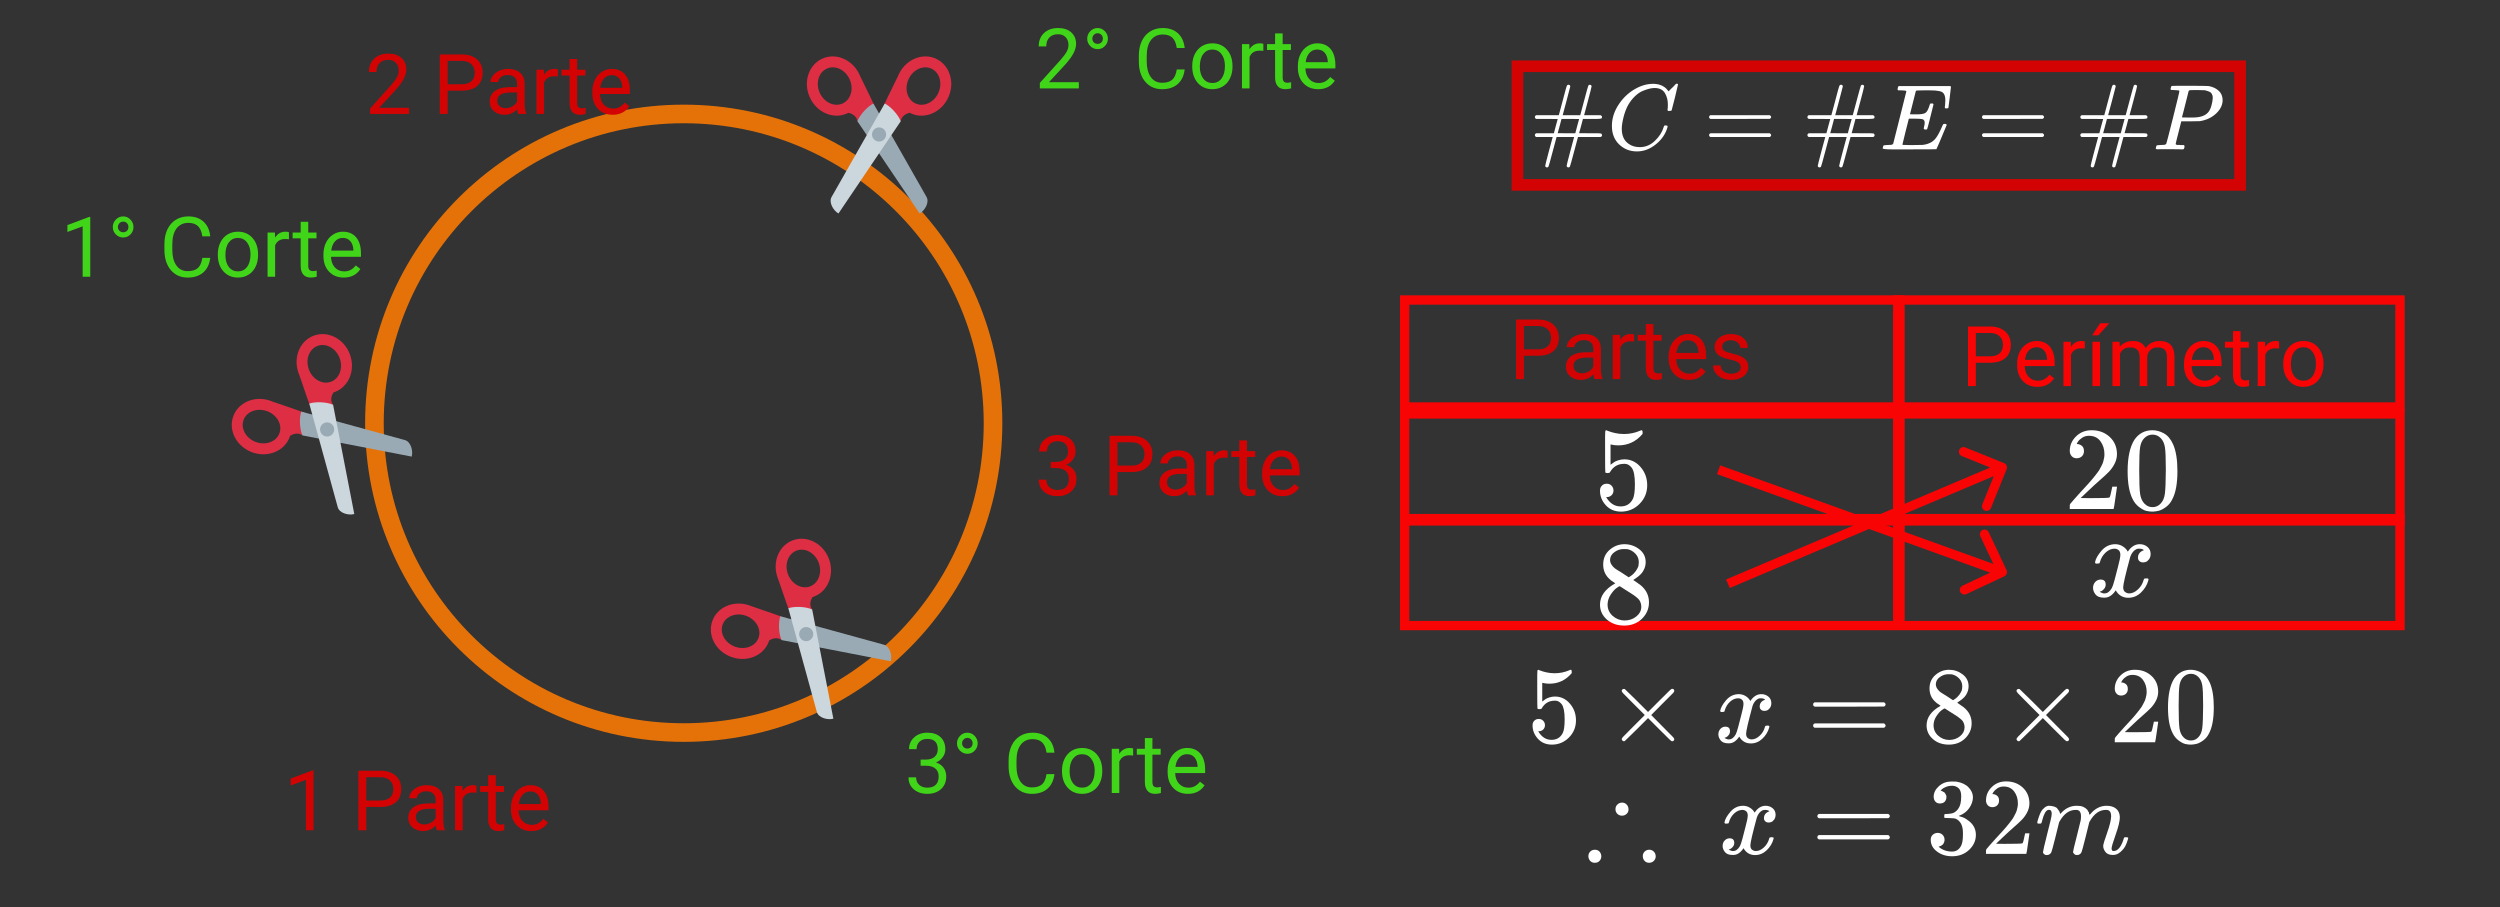 <svg viewBox="0 0 1075 390" fill="none" xmlns="http://www.w3.org/2000/svg">
<rect x="0" y="0" width="1075" height="390" fill="#333333" stroke="none"/>
<g id="0121005A2">
<g id="Group 42">
<g id="Group 38">
<path id="Ellipse 3 (Stroke)" fill-rule="evenodd" clip-rule="evenodd" d="M294 311C365.245 311 423 253.245 423 182C423 110.755 365.245 53 294 53C222.755 53 165 110.755 165 182C165 253.245 222.755 311 294 311ZM294 319C369.663 319 431 257.663 431 182C431 106.337 369.663 45 294 45C218.337 45 157 106.337 157 182C157 257.663 218.337 319 294 319Z" fill="#E47209"/>
<g id="Group 36">
<g id="1&#194;&#176; Corte">
<path d="M38.815 119H35.545V97.326L28.988 99.734V96.781L38.305 93.283H38.815V119Z" fill="#41D519"/>
<path d="M48.5 97.625C48.5 96.406 48.934 95.34 49.801 94.426C50.68 93.512 51.74 93.055 52.982 93.055C54.201 93.055 55.238 93.512 56.094 94.426C56.961 95.328 57.395 96.394 57.395 97.625C57.395 98.867 56.961 99.928 56.094 100.807C55.238 101.686 54.201 102.125 52.982 102.125C51.752 102.125 50.697 101.686 49.818 100.807C48.94 99.928 48.5 98.867 48.5 97.625ZM52.982 99.875C53.615 99.875 54.148 99.67 54.582 99.26C55.016 98.838 55.232 98.293 55.232 97.625C55.232 96.945 55.016 96.389 54.582 95.955C54.148 95.51 53.615 95.287 52.982 95.287C52.338 95.287 51.793 95.522 51.348 95.99C50.914 96.447 50.697 96.992 50.697 97.625C50.697 98.258 50.914 98.791 51.348 99.225C51.793 99.658 52.338 99.875 52.982 99.875Z" fill="#41D519"/>
<path d="M90.406 110.879C90.09 113.586 89.088 115.678 87.4 117.154C85.725 118.619 83.492 119.352 80.703 119.352C77.68 119.352 75.254 118.268 73.426 116.1C71.609 113.932 70.701 111.031 70.701 107.398V104.938C70.701 102.559 71.123 100.467 71.967 98.662C72.822 96.857 74.029 95.475 75.588 94.514C77.147 93.541 78.951 93.055 81.002 93.055C83.721 93.055 85.9 93.816 87.541 95.34C89.182 96.852 90.137 98.949 90.406 101.633H87.014C86.721 99.594 86.082 98.117 85.098 97.203C84.125 96.289 82.76 95.832 81.002 95.832C78.846 95.832 77.152 96.629 75.922 98.223C74.703 99.816 74.094 102.084 74.094 105.025V107.504C74.094 110.281 74.674 112.49 75.834 114.131C76.994 115.771 78.617 116.592 80.703 116.592C82.578 116.592 84.014 116.17 85.01 115.326C86.018 114.471 86.686 112.988 87.014 110.879H90.406Z" fill="#41D519"/>
<path d="M93.658 109.314C93.658 107.451 94.022 105.775 94.748 104.287C95.486 102.799 96.506 101.65 97.807 100.842C99.119 100.033 100.613 99.629 102.289 99.629C104.879 99.629 106.971 100.525 108.564 102.318C110.17 104.111 110.973 106.496 110.973 109.473V109.701C110.973 111.553 110.615 113.217 109.9 114.693C109.197 116.158 108.184 117.301 106.859 118.121C105.547 118.941 104.035 119.352 102.324 119.352C99.746 119.352 97.654 118.455 96.049 116.662C94.455 114.869 93.658 112.496 93.658 109.543V109.314ZM96.928 109.701C96.928 111.811 97.414 113.504 98.387 114.781C99.371 116.059 100.684 116.697 102.324 116.697C103.977 116.697 105.289 116.053 106.262 114.764C107.234 113.463 107.721 111.646 107.721 109.314C107.721 107.229 107.223 105.541 106.227 104.252C105.242 102.951 103.93 102.301 102.289 102.301C100.684 102.301 99.389 102.939 98.404 104.217C97.42 105.494 96.928 107.322 96.928 109.701Z" fill="#41D519"/>
<path d="M124.244 102.898C123.752 102.816 123.219 102.775 122.645 102.775C120.512 102.775 119.064 103.684 118.303 105.5V119H115.051V99.981H118.215L118.268 102.178C119.334 100.479 120.846 99.629 122.803 99.629C123.436 99.629 123.916 99.711 124.244 99.875V102.898Z" fill="#41D519"/>
<path d="M132.541 95.375V99.981H136.092V102.494H132.541V114.289C132.541 115.051 132.699 115.625 133.016 116.012C133.332 116.387 133.871 116.574 134.633 116.574C135.008 116.574 135.523 116.504 136.18 116.363V119C135.324 119.234 134.492 119.352 133.684 119.352C132.23 119.352 131.135 118.912 130.396 118.033C129.658 117.154 129.289 115.906 129.289 114.289V102.494H125.826V99.981H129.289V95.375H132.541Z" fill="#41D519"/>
<path d="M147.799 119.352C145.221 119.352 143.123 118.508 141.506 116.82C139.889 115.121 139.08 112.854 139.08 110.018V109.42C139.08 107.533 139.438 105.852 140.152 104.375C140.879 102.887 141.887 101.727 143.176 100.895C144.477 100.051 145.883 99.629 147.395 99.629C149.867 99.629 151.789 100.443 153.16 102.072C154.531 103.701 155.217 106.033 155.217 109.068V110.422H142.332C142.379 112.297 142.924 113.814 143.967 114.975C145.021 116.123 146.357 116.697 147.975 116.697C149.123 116.697 150.096 116.463 150.893 115.994C151.689 115.525 152.387 114.904 152.984 114.131L154.971 115.678C153.377 118.127 150.986 119.352 147.799 119.352ZM147.395 102.301C146.082 102.301 144.98 102.781 144.09 103.742C143.199 104.691 142.648 106.027 142.438 107.75H151.965V107.504C151.871 105.852 151.426 104.574 150.629 103.672C149.832 102.758 148.754 102.301 147.395 102.301Z" fill="#41D519"/>
</g>
<g id="2&#194;&#176; Corte">
<path d="M463.896 38H447.127V35.662L455.986 25.818C457.299 24.33 458.201 23.123 458.693 22.197C459.197 21.26 459.449 20.293 459.449 19.297C459.449 17.961 459.045 16.865 458.236 16.01C457.428 15.154 456.35 14.727 455.002 14.727C453.385 14.727 452.125 15.19 451.223 16.115C450.332 17.029 449.887 18.307 449.887 19.947H446.635C446.635 17.592 447.391 15.688 448.902 14.234C450.426 12.781 452.459 12.055 455.002 12.055C457.381 12.055 459.262 12.682 460.645 13.935C462.027 15.178 462.719 16.836 462.719 18.91C462.719 21.43 461.113 24.43 457.902 27.91L451.047 35.346H463.896V38Z" fill="#41D519"/>
<path d="M467.5 16.625C467.5 15.406 467.934 14.34 468.801 13.426C469.68 12.512 470.74 12.055 471.982 12.055C473.201 12.055 474.238 12.512 475.094 13.426C475.961 14.328 476.395 15.395 476.395 16.625C476.395 17.867 475.961 18.928 475.094 19.807C474.238 20.686 473.201 21.125 471.982 21.125C470.752 21.125 469.697 20.686 468.818 19.807C467.939 18.928 467.5 17.867 467.5 16.625ZM471.982 18.875C472.615 18.875 473.148 18.67 473.582 18.26C474.016 17.838 474.232 17.293 474.232 16.625C474.232 15.945 474.016 15.389 473.582 14.955C473.148 14.51 472.615 14.287 471.982 14.287C471.338 14.287 470.793 14.521 470.348 14.99C469.914 15.447 469.697 15.992 469.697 16.625C469.697 17.258 469.914 17.791 470.348 18.225C470.793 18.658 471.338 18.875 471.982 18.875Z" fill="#41D519"/>
<path d="M509.406 29.879C509.09 32.586 508.088 34.678 506.4 36.154C504.725 37.619 502.492 38.352 499.703 38.352C496.68 38.352 494.254 37.268 492.426 35.1C490.609 32.932 489.701 30.031 489.701 26.398V23.938C489.701 21.559 490.123 19.467 490.967 17.662C491.822 15.857 493.029 14.475 494.588 13.514C496.146 12.541 497.951 12.055 500.002 12.055C502.721 12.055 504.9 12.816 506.541 14.34C508.182 15.852 509.137 17.949 509.406 20.633H506.014C505.721 18.594 505.082 17.117 504.098 16.203C503.125 15.289 501.76 14.832 500.002 14.832C497.846 14.832 496.152 15.629 494.922 17.223C493.703 18.816 493.094 21.084 493.094 24.025V26.504C493.094 29.281 493.674 31.49 494.834 33.131C495.994 34.772 497.617 35.592 499.703 35.592C501.578 35.592 503.014 35.17 504.01 34.326C505.018 33.471 505.686 31.988 506.014 29.879H509.406Z" fill="#41D519"/>
<path d="M512.658 28.314C512.658 26.451 513.021 24.775 513.748 23.287C514.486 21.799 515.506 20.65 516.807 19.842C518.119 19.033 519.613 18.629 521.289 18.629C523.879 18.629 525.971 19.525 527.564 21.318C529.17 23.111 529.973 25.496 529.973 28.473V28.701C529.973 30.553 529.615 32.217 528.9 33.693C528.197 35.158 527.184 36.301 525.859 37.121C524.547 37.941 523.035 38.352 521.324 38.352C518.746 38.352 516.654 37.455 515.049 35.662C513.455 33.869 512.658 31.496 512.658 28.543V28.314ZM515.928 28.701C515.928 30.811 516.414 32.504 517.387 33.781C518.371 35.059 519.684 35.697 521.324 35.697C522.977 35.697 524.289 35.053 525.262 33.764C526.234 32.463 526.721 30.646 526.721 28.314C526.721 26.229 526.223 24.541 525.227 23.252C524.242 21.951 522.93 21.301 521.289 21.301C519.684 21.301 518.389 21.939 517.404 23.217C516.42 24.494 515.928 26.322 515.928 28.701Z" fill="#41D519"/>
<path d="M543.244 21.898C542.752 21.816 542.219 21.775 541.645 21.775C539.512 21.775 538.064 22.684 537.303 24.5V38H534.051V18.98H537.215L537.268 21.178C538.334 19.479 539.846 18.629 541.803 18.629C542.436 18.629 542.916 18.711 543.244 18.875V21.898Z" fill="#41D519"/>
<path d="M551.541 14.375V18.98H555.092V21.494H551.541V33.289C551.541 34.051 551.699 34.625 552.016 35.012C552.332 35.387 552.871 35.574 553.633 35.574C554.008 35.574 554.523 35.504 555.18 35.363V38C554.324 38.234 553.492 38.352 552.684 38.352C551.23 38.352 550.135 37.912 549.396 37.033C548.658 36.154 548.289 34.906 548.289 33.289V21.494H544.826V18.98H548.289V14.375H551.541Z" fill="#41D519"/>
<path d="M566.799 38.352C564.221 38.352 562.123 37.508 560.506 35.82C558.889 34.121 558.08 31.854 558.08 29.018V28.42C558.08 26.533 558.438 24.852 559.152 23.375C559.879 21.887 560.887 20.727 562.176 19.895C563.477 19.051 564.883 18.629 566.395 18.629C568.867 18.629 570.789 19.443 572.16 21.072C573.531 22.701 574.217 25.033 574.217 28.068V29.422H561.332C561.379 31.297 561.924 32.815 562.967 33.975C564.021 35.123 565.357 35.697 566.975 35.697C568.123 35.697 569.096 35.463 569.893 34.994C570.689 34.525 571.387 33.904 571.984 33.131L573.971 34.678C572.377 37.127 569.986 38.352 566.799 38.352ZM566.395 21.301C565.082 21.301 563.98 21.781 563.09 22.742C562.199 23.691 561.648 25.027 561.438 26.75H570.965V26.504C570.871 24.852 570.426 23.574 569.629 22.672C568.832 21.758 567.754 21.301 566.395 21.301Z" fill="#41D519"/>
</g>
<g id="3&#194;&#176; Corte">
<path d="M395.855 326.621H398.299C399.834 326.598 401.041 326.193 401.92 325.408C402.799 324.623 403.238 323.562 403.238 322.227C403.238 319.227 401.744 317.727 398.756 317.727C397.35 317.727 396.225 318.131 395.381 318.939C394.549 319.736 394.133 320.797 394.133 322.121H390.881C390.881 320.094 391.619 318.412 393.096 317.076C394.584 315.729 396.471 315.055 398.756 315.055C401.17 315.055 403.062 315.693 404.434 316.971C405.805 318.248 406.49 320.023 406.49 322.297C406.49 323.41 406.127 324.488 405.4 325.531C404.686 326.574 403.707 327.354 402.465 327.869C403.871 328.314 404.955 329.053 405.717 330.084C406.49 331.115 406.877 332.375 406.877 333.863C406.877 336.16 406.127 337.982 404.627 339.33C403.127 340.678 401.176 341.352 398.773 341.352C396.371 341.352 394.414 340.701 392.902 339.4C391.402 338.1 390.652 336.383 390.652 334.25H393.922C393.922 335.598 394.361 336.676 395.24 337.484C396.119 338.293 397.297 338.697 398.773 338.697C400.344 338.697 401.545 338.287 402.377 337.467C403.209 336.646 403.625 335.469 403.625 333.934C403.625 332.445 403.168 331.303 402.254 330.506C401.34 329.709 400.021 329.299 398.299 329.275H395.855V326.621Z" fill="#41D519"/>
<path d="M411.5 319.625C411.5 318.406 411.934 317.34 412.801 316.426C413.68 315.512 414.74 315.055 415.982 315.055C417.201 315.055 418.238 315.512 419.094 316.426C419.961 317.328 420.395 318.395 420.395 319.625C420.395 320.867 419.961 321.928 419.094 322.807C418.238 323.686 417.201 324.125 415.982 324.125C414.752 324.125 413.697 323.686 412.818 322.807C411.939 321.928 411.5 320.867 411.5 319.625ZM415.982 321.875C416.615 321.875 417.148 321.67 417.582 321.26C418.016 320.838 418.232 320.293 418.232 319.625C418.232 318.945 418.016 318.389 417.582 317.955C417.148 317.51 416.615 317.287 415.982 317.287C415.338 317.287 414.793 317.521 414.348 317.99C413.914 318.447 413.697 318.992 413.697 319.625C413.697 320.258 413.914 320.791 414.348 321.225C414.793 321.658 415.338 321.875 415.982 321.875Z" fill="#41D519"/>
<path d="M453.406 332.879C453.09 335.586 452.088 337.678 450.4 339.154C448.725 340.619 446.492 341.352 443.703 341.352C440.68 341.352 438.254 340.268 436.426 338.1C434.609 335.932 433.701 333.031 433.701 329.398V326.938C433.701 324.559 434.123 322.467 434.967 320.662C435.822 318.857 437.029 317.475 438.588 316.514C440.146 315.541 441.951 315.055 444.002 315.055C446.721 315.055 448.9 315.816 450.541 317.34C452.182 318.852 453.137 320.949 453.406 323.633H450.014C449.721 321.594 449.082 320.117 448.098 319.203C447.125 318.289 445.76 317.832 444.002 317.832C441.846 317.832 440.152 318.629 438.922 320.223C437.703 321.816 437.094 324.084 437.094 327.025V329.504C437.094 332.281 437.674 334.49 438.834 336.131C439.994 337.771 441.617 338.592 443.703 338.592C445.578 338.592 447.014 338.17 448.01 337.326C449.018 336.471 449.686 334.988 450.014 332.879H453.406Z" fill="#41D519"/>
<path d="M456.658 331.314C456.658 329.451 457.021 327.775 457.748 326.287C458.486 324.799 459.506 323.65 460.807 322.842C462.119 322.033 463.613 321.629 465.289 321.629C467.879 321.629 469.971 322.525 471.564 324.318C473.17 326.111 473.973 328.496 473.973 331.473V331.701C473.973 333.553 473.615 335.217 472.9 336.693C472.197 338.158 471.184 339.301 469.859 340.121C468.547 340.941 467.035 341.352 465.324 341.352C462.746 341.352 460.654 340.455 459.049 338.662C457.455 336.869 456.658 334.496 456.658 331.543V331.314ZM459.928 331.701C459.928 333.811 460.414 335.504 461.387 336.781C462.371 338.059 463.684 338.697 465.324 338.697C466.977 338.697 468.289 338.053 469.262 336.764C470.234 335.463 470.721 333.646 470.721 331.314C470.721 329.229 470.223 327.541 469.227 326.252C468.242 324.951 466.93 324.301 465.289 324.301C463.684 324.301 462.389 324.939 461.404 326.217C460.42 327.494 459.928 329.322 459.928 331.701Z" fill="#41D519"/>
<path d="M487.244 324.898C486.752 324.816 486.219 324.775 485.645 324.775C483.512 324.775 482.064 325.684 481.303 327.5V341H478.051V321.98H481.215L481.268 324.178C482.334 322.479 483.846 321.629 485.803 321.629C486.436 321.629 486.916 321.711 487.244 321.875V324.898Z" fill="#41D519"/>
<path d="M495.541 317.375V321.98H499.092V324.494H495.541V336.289C495.541 337.051 495.699 337.625 496.016 338.012C496.332 338.387 496.871 338.574 497.633 338.574C498.008 338.574 498.523 338.504 499.18 338.363V341C498.324 341.234 497.492 341.352 496.684 341.352C495.23 341.352 494.135 340.912 493.396 340.033C492.658 339.154 492.289 337.906 492.289 336.289V324.494H488.826V321.98H492.289V317.375H495.541Z" fill="#41D519"/>
<path d="M510.799 341.352C508.221 341.352 506.123 340.508 504.506 338.82C502.889 337.121 502.08 334.854 502.08 332.018V331.42C502.08 329.533 502.438 327.852 503.152 326.375C503.879 324.887 504.887 323.727 506.176 322.895C507.477 322.051 508.883 321.629 510.395 321.629C512.867 321.629 514.789 322.443 516.16 324.072C517.531 325.701 518.217 328.033 518.217 331.068V332.422H505.332C505.379 334.297 505.924 335.814 506.967 336.975C508.021 338.123 509.357 338.697 510.975 338.697C512.123 338.697 513.096 338.463 513.893 337.994C514.689 337.525 515.387 336.904 515.984 336.131L517.971 337.678C516.377 340.127 513.986 341.352 510.799 341.352ZM510.395 324.301C509.082 324.301 507.98 324.781 507.09 325.742C506.199 326.691 505.648 328.027 505.438 329.75H514.965V329.504C514.871 327.852 514.426 326.574 513.629 325.672C512.832 324.758 511.754 324.301 510.395 324.301Z" fill="#41D519"/>
</g>
<g id="twemoji:scissors" clip-path="url(#clip0)">
<path id="Vector" d="M129.784 177.068C125.705 175.518 121.44 174.231 117.017 172.621C116.885 172.566 116.757 172.502 116.621 172.451C116.338 172.343 116.052 172.258 115.767 172.169L115.543 172.088L115.544 172.095C109.181 170.236 102.544 173.1 100.361 178.844C98.052 184.912 101.593 191.889 108.27 194.425C114.946 196.963 122.226 194.099 124.534 188.03C124.615 187.82 124.671 187.604 124.736 187.391C127.998 185.332 130.058 187.23 130.058 187.23C130.058 187.23 134.316 178.789 129.784 177.068V177.068ZM109.941 190.031C105.692 188.415 103.371 184.153 104.755 180.513C106.136 176.872 110.703 175.231 114.952 176.845C119.2 178.459 121.523 182.72 120.139 186.358C118.755 190 114.189 191.646 109.941 190.031V190.031Z" fill="#DD2E44"/>
<path id="Vector_2" d="M177.034 196.346C177.73 193.843 176.639 189.937 174.134 189.241L129.553 176.98C128.719 179.178 128.694 184.2 130.059 187.231L177.034 196.346V196.346Z" fill="#99AAB5"/>
<path id="Vector_3" d="M134.843 144.36C129.1 146.542 126.234 153.18 128.093 159.543L128.085 159.543L128.166 159.77C128.254 160.053 128.338 160.34 128.447 160.622C128.499 160.757 128.562 160.883 128.619 161.017C130.229 165.44 131.514 169.706 133.065 173.784C134.788 178.315 143.23 174.058 143.23 174.058C143.23 174.058 141.333 171.998 143.389 168.737C143.604 168.671 143.817 168.615 144.03 168.534C150.098 166.228 152.96 158.949 150.425 152.269C147.888 145.594 140.91 142.054 134.843 144.36V144.36ZM146.031 153.941C147.643 158.191 146 162.755 142.358 164.139C138.72 165.522 134.459 163.2 132.846 158.95C131.23 154.704 132.873 150.138 136.513 148.755C140.153 147.371 144.414 149.693 146.031 153.941Z" fill="#DD2E44"/>
<path id="Vector_4" d="M152.346 221.034C149.843 221.73 145.937 220.639 145.241 218.134L132.98 173.554C135.178 172.719 140.199 172.694 143.231 174.06L152.346 221.034Z" fill="#CCD6DD"/>
<path id="Vector_5" d="M142.815 182.519C143.384 183.09 143.704 183.863 143.703 184.669C143.703 185.475 143.382 186.248 142.812 186.817C142.242 187.387 141.468 187.707 140.662 187.706C139.856 187.706 139.084 187.385 138.514 186.815C138.232 186.532 138.008 186.197 137.856 185.828C137.703 185.459 137.625 185.064 137.625 184.665C137.625 184.266 137.704 183.871 137.857 183.502C138.01 183.133 138.234 182.799 138.517 182.517C138.799 182.235 139.134 182.011 139.503 181.858C139.872 181.706 140.267 181.628 140.666 181.628C141.065 181.628 141.461 181.707 141.829 181.86C142.198 182.013 142.533 182.237 142.815 182.519V182.519Z" fill="#99AAB5"/>
</g>
<g id="twemoji:scissors_2">
<path id="Vector_6" d="M375.678 44.757C373.89 40.777 371.784 36.851 369.795 32.585C369.74 32.453 369.695 32.316 369.635 32.184C369.511 31.908 369.369 31.645 369.231 31.381L369.13 31.165L369.126 31.171C365.941 25.357 359.223 22.689 353.617 25.207C347.694 27.866 345.263 35.303 348.192 41.817C351.118 48.333 358.291 51.456 364.214 48.795C364.42 48.704 364.613 48.591 364.809 48.486C368.571 49.338 368.686 52.136 368.686 52.136C368.686 52.136 377.666 49.179 375.678 44.757V44.757ZM352.481 39.892C350.618 35.744 351.991 31.089 355.544 29.495C359.094 27.897 363.485 29.965 365.348 34.111C367.21 38.257 365.84 42.912 362.289 44.506C358.735 46.102 354.342 44.038 352.481 39.892V39.892Z" fill="#DD2E44"/>
<path id="Vector_7" d="M395.457 91.799C397.719 90.521 399.71 86.988 398.43 84.725L375.577 44.531C373.432 45.496 369.864 49.029 368.686 52.138L395.457 91.799V91.799Z" fill="#99AAB5"/>
<path id="Vector_8" d="M402.383 25.206C396.78 22.688 390.06 25.355 386.875 31.169L386.869 31.163L386.766 31.381C386.628 31.644 386.484 31.906 386.361 32.182C386.303 32.315 386.258 32.449 386.204 32.583C384.215 36.849 382.107 40.775 380.32 44.755C378.335 49.177 387.314 52.136 387.314 52.136C387.314 52.136 387.429 49.338 391.189 48.486C391.388 48.591 391.578 48.702 391.786 48.796C397.707 51.456 404.878 48.333 407.808 41.817C410.735 35.303 408.304 27.866 402.383 25.206V25.206ZM403.519 39.892C401.654 44.038 397.266 46.102 393.711 44.506C390.161 42.912 388.79 38.257 390.655 34.111C392.513 29.966 396.904 27.899 400.456 29.495C404.009 31.09 405.38 35.745 403.519 39.892Z" fill="#DD2E44"/>
<path id="Vector_9" d="M360.543 91.799C358.281 90.521 356.29 86.988 357.57 84.725L380.423 44.531C382.567 45.496 386.135 49.029 387.314 52.138L360.543 91.799Z" fill="#CCD6DD"/>
<path id="Vector_10" d="M381.037 57.825C381.037 58.632 380.716 59.404 380.146 59.974C379.575 60.544 378.802 60.863 377.996 60.863C377.19 60.862 376.417 60.541 375.848 59.971C375.278 59.401 374.958 58.628 374.959 57.822C374.959 57.422 375.038 57.027 375.191 56.659C375.344 56.29 375.568 55.955 375.85 55.673C376.133 55.391 376.468 55.167 376.837 55.015C377.206 54.862 377.601 54.784 378 54.784C378.399 54.785 378.794 54.864 379.163 55.017C379.532 55.169 379.866 55.394 380.148 55.676C380.431 55.958 380.654 56.294 380.807 56.662C380.959 57.031 381.038 57.426 381.037 57.825V57.825Z" fill="#99AAB5"/>
</g>
<g id="twemoji:scissors_3" clip-path="url(#clip1)">
<path id="Vector_11" d="M335.784 265.068C331.705 263.518 327.44 262.231 323.017 260.621C322.885 260.566 322.757 260.502 322.621 260.451C322.338 260.343 322.052 260.258 321.767 260.169L321.543 260.088L321.544 260.095C315.181 258.236 308.544 261.1 306.361 266.844C304.052 272.912 307.593 279.889 314.27 282.425C320.946 284.963 328.226 282.099 330.534 276.03C330.615 275.82 330.671 275.604 330.736 275.391C333.998 273.332 336.058 275.23 336.058 275.23C336.058 275.23 340.316 266.789 335.784 265.068V265.068ZM315.941 278.03C311.692 276.415 309.371 272.153 310.755 268.513C312.136 264.872 316.703 263.231 320.952 264.845C325.2 266.459 327.523 270.72 326.139 274.358C324.755 278 320.189 279.646 315.941 278.03V278.03Z" fill="#DD2E44"/>
<path id="Vector_12" d="M383.034 284.346C383.73 281.843 382.639 277.937 380.134 277.241L335.553 264.98C334.719 267.178 334.694 272.2 336.059 275.231L383.034 284.346V284.346Z" fill="#99AAB5"/>
<path id="Vector_13" d="M340.843 232.359C335.1 234.541 332.234 241.18 334.093 247.543L334.085 247.543L334.166 247.77C334.254 248.053 334.338 248.34 334.447 248.622C334.499 248.757 334.562 248.883 334.619 249.017C336.229 253.44 337.514 257.706 339.065 261.784C340.788 266.315 349.23 262.058 349.23 262.058C349.23 262.058 347.333 259.998 349.389 256.737C349.604 256.671 349.817 256.615 350.03 256.534C356.098 254.228 358.96 246.949 356.425 240.269C353.888 233.594 346.91 230.054 340.843 232.359V232.359ZM352.031 241.941C353.643 246.191 352 250.755 348.358 252.139C344.72 253.522 340.459 251.2 338.846 246.95C337.23 242.704 338.873 238.138 342.513 236.755C346.153 235.371 350.414 237.693 352.031 241.941Z" fill="#DD2E44"/>
<path id="Vector_14" d="M358.346 309.034C355.843 309.73 351.937 308.639 351.241 306.134L338.98 261.554C341.178 260.719 346.199 260.694 349.231 262.06L358.346 309.034Z" fill="#CCD6DD"/>
<path id="Vector_15" d="M348.815 270.519C349.384 271.09 349.704 271.863 349.703 272.669C349.703 273.475 349.382 274.248 348.812 274.817C348.242 275.387 347.468 275.707 346.662 275.706C345.856 275.706 345.084 275.385 344.514 274.815C344.232 274.532 344.008 274.197 343.856 273.828C343.703 273.459 343.625 273.064 343.625 272.665C343.625 272.266 343.704 271.871 343.857 271.502C344.01 271.133 344.234 270.799 344.517 270.517C344.799 270.235 345.134 270.011 345.503 269.858C345.872 269.706 346.267 269.628 346.666 269.628C347.065 269.628 347.461 269.707 347.829 269.86C348.198 270.013 348.533 270.237 348.815 270.519V270.519Z" fill="#99AAB5"/>
</g>
</g>
<g id="Group 37">
<g id="1 Parte">
<path d="M134.814 357H131.545V335.326L124.988 337.734V334.781L134.305 331.283H134.814V357Z" fill="#D40303"/>
<path d="M157.49 346.98V357H154.115V331.406H163.555C166.355 331.406 168.547 332.121 170.129 333.551C171.723 334.98 172.52 336.873 172.52 339.229C172.52 341.713 171.74 343.629 170.182 344.977C168.635 346.312 166.414 346.98 163.52 346.98H157.49ZM157.49 344.221H163.555C165.359 344.221 166.742 343.799 167.703 342.955C168.664 342.1 169.145 340.869 169.145 339.264C169.145 337.74 168.664 336.521 167.703 335.607C166.742 334.693 165.424 334.219 163.748 334.184H157.49V344.221Z" fill="#D40303"/>
<path d="M187.848 357C187.66 356.625 187.508 355.957 187.391 354.996C185.879 356.566 184.074 357.352 181.977 357.352C180.102 357.352 178.561 356.824 177.354 355.77C176.158 354.703 175.561 353.355 175.561 351.727C175.561 349.746 176.311 348.211 177.811 347.121C179.322 346.02 181.443 345.469 184.174 345.469H187.338V343.975C187.338 342.838 186.998 341.936 186.318 341.268C185.639 340.588 184.637 340.248 183.312 340.248C182.152 340.248 181.18 340.541 180.395 341.127C179.609 341.713 179.217 342.422 179.217 343.254H175.947C175.947 342.305 176.281 341.391 176.949 340.512C177.629 339.621 178.543 338.918 179.691 338.402C180.852 337.887 182.123 337.629 183.506 337.629C185.697 337.629 187.414 338.18 188.656 339.281C189.898 340.371 190.543 341.877 190.59 343.799V352.553C190.59 354.299 190.812 355.688 191.258 356.719V357H187.848ZM182.451 354.521C183.471 354.521 184.438 354.258 185.352 353.73C186.266 353.203 186.928 352.518 187.338 351.674V347.771H184.789C180.805 347.771 178.812 348.938 178.812 351.27C178.812 352.289 179.152 353.086 179.832 353.66C180.512 354.234 181.385 354.521 182.451 354.521Z" fill="#D40303"/>
<path d="M204.881 340.898C204.389 340.816 203.855 340.775 203.281 340.775C201.148 340.775 199.701 341.684 198.939 343.5V357H195.688V337.98H198.852L198.904 340.178C199.971 338.479 201.482 337.629 203.439 337.629C204.072 337.629 204.553 337.711 204.881 337.875V340.898Z" fill="#D40303"/>
<path d="M213.178 333.375V337.98H216.729V340.494H213.178V352.289C213.178 353.051 213.336 353.625 213.652 354.012C213.969 354.387 214.508 354.574 215.27 354.574C215.645 354.574 216.16 354.504 216.816 354.363V357C215.961 357.234 215.129 357.352 214.32 357.352C212.867 357.352 211.771 356.912 211.033 356.033C210.295 355.154 209.926 353.906 209.926 352.289V340.494H206.463V337.98H209.926V333.375H213.178Z" fill="#D40303"/>
<path d="M228.436 357.352C225.857 357.352 223.76 356.508 222.143 354.82C220.525 353.121 219.717 350.854 219.717 348.018V347.42C219.717 345.533 220.074 343.852 220.789 342.375C221.516 340.887 222.523 339.727 223.812 338.895C225.113 338.051 226.52 337.629 228.031 337.629C230.504 337.629 232.426 338.443 233.797 340.072C235.168 341.701 235.854 344.033 235.854 347.068V348.422H222.969C223.016 350.297 223.561 351.814 224.604 352.975C225.658 354.123 226.994 354.697 228.611 354.697C229.76 354.697 230.732 354.463 231.529 353.994C232.326 353.525 233.023 352.904 233.621 352.131L235.607 353.678C234.014 356.127 231.623 357.352 228.436 357.352ZM228.031 340.301C226.719 340.301 225.617 340.781 224.727 341.742C223.836 342.691 223.285 344.027 223.074 345.75H232.602V345.504C232.508 343.852 232.062 342.574 231.266 341.672C230.469 340.758 229.391 340.301 228.031 340.301Z" fill="#D40303"/>
</g>
<g id="2 Parte">
<path d="M175.896 49H159.127V46.662L167.986 36.818C169.299 35.33 170.201 34.123 170.693 33.197C171.197 32.26 171.449 31.293 171.449 30.297C171.449 28.961 171.045 27.865 170.236 27.01C169.428 26.154 168.35 25.727 167.002 25.727C165.385 25.727 164.125 26.189 163.223 27.115C162.332 28.029 161.887 29.307 161.887 30.947H158.635C158.635 28.592 159.391 26.688 160.902 25.234C162.426 23.781 164.459 23.055 167.002 23.055C169.381 23.055 171.262 23.682 172.645 24.936C174.027 26.178 174.719 27.836 174.719 29.91C174.719 32.43 173.113 35.43 169.902 38.91L163.047 46.346H175.896V49Z" fill="#D40303"/>
<path d="M192.49 38.98V49H189.115V23.406H198.555C201.355 23.406 203.547 24.121 205.129 25.551C206.723 26.98 207.52 28.873 207.52 31.229C207.52 33.713 206.74 35.629 205.182 36.977C203.635 38.312 201.414 38.98 198.52 38.98H192.49ZM192.49 36.221H198.555C200.359 36.221 201.742 35.799 202.703 34.955C203.664 34.1 204.145 32.869 204.145 31.264C204.145 29.74 203.664 28.521 202.703 27.607C201.742 26.693 200.424 26.219 198.748 26.184H192.49V36.221Z" fill="#D40303"/>
<path d="M222.848 49C222.66 48.625 222.508 47.957 222.391 46.996C220.879 48.566 219.074 49.352 216.977 49.352C215.102 49.352 213.561 48.824 212.354 47.77C211.158 46.703 210.561 45.355 210.561 43.727C210.561 41.746 211.311 40.211 212.811 39.121C214.322 38.02 216.443 37.469 219.174 37.469H222.338V35.975C222.338 34.838 221.998 33.935 221.318 33.268C220.639 32.588 219.637 32.248 218.312 32.248C217.152 32.248 216.18 32.541 215.395 33.127C214.609 33.713 214.217 34.422 214.217 35.254H210.947C210.947 34.305 211.281 33.391 211.949 32.512C212.629 31.621 213.543 30.918 214.691 30.402C215.852 29.887 217.123 29.629 218.506 29.629C220.697 29.629 222.414 30.18 223.656 31.281C224.898 32.371 225.543 33.877 225.59 35.799V44.553C225.59 46.299 225.812 47.688 226.258 48.719V49H222.848ZM217.451 46.522C218.471 46.522 219.438 46.258 220.352 45.73C221.266 45.203 221.928 44.518 222.338 43.674V39.772H219.789C215.805 39.772 213.812 40.938 213.812 43.27C213.812 44.289 214.152 45.086 214.832 45.66C215.512 46.234 216.385 46.522 217.451 46.522Z" fill="#D40303"/>
<path d="M239.881 32.898C239.389 32.816 238.855 32.775 238.281 32.775C236.148 32.775 234.701 33.684 233.939 35.5V49H230.688V29.98H233.852L233.904 32.178C234.971 30.479 236.482 29.629 238.439 29.629C239.072 29.629 239.553 29.711 239.881 29.875V32.898Z" fill="#D40303"/>
<path d="M248.178 25.375V29.98H251.729V32.494H248.178V44.289C248.178 45.051 248.336 45.625 248.652 46.012C248.969 46.387 249.508 46.574 250.27 46.574C250.645 46.574 251.16 46.504 251.816 46.363V49C250.961 49.234 250.129 49.352 249.32 49.352C247.867 49.352 246.771 48.912 246.033 48.033C245.295 47.154 244.926 45.906 244.926 44.289V32.494H241.463V29.98H244.926V25.375H248.178Z" fill="#D40303"/>
<path d="M263.436 49.352C260.857 49.352 258.76 48.508 257.143 46.82C255.525 45.121 254.717 42.853 254.717 40.018V39.42C254.717 37.533 255.074 35.852 255.789 34.375C256.516 32.887 257.523 31.727 258.812 30.895C260.113 30.051 261.52 29.629 263.031 29.629C265.504 29.629 267.426 30.443 268.797 32.072C270.168 33.701 270.854 36.033 270.854 39.068V40.422H257.969C258.016 42.297 258.561 43.815 259.604 44.975C260.658 46.123 261.994 46.697 263.611 46.697C264.76 46.697 265.732 46.463 266.529 45.994C267.326 45.525 268.023 44.904 268.621 44.131L270.607 45.678C269.014 48.127 266.623 49.352 263.436 49.352ZM263.031 32.301C261.719 32.301 260.617 32.781 259.727 33.742C258.836 34.691 258.285 36.027 258.074 37.75H267.602V37.504C267.508 35.852 267.062 34.574 266.266 33.672C265.469 32.758 264.391 32.301 263.031 32.301Z" fill="#D40303"/>
</g>
<g id="3 Parte">
<path d="M451.855 198.621H454.299C455.834 198.598 457.041 198.193 457.92 197.408C458.799 196.623 459.238 195.562 459.238 194.227C459.238 191.227 457.744 189.727 454.756 189.727C453.35 189.727 452.225 190.131 451.381 190.939C450.549 191.736 450.133 192.797 450.133 194.121H446.881C446.881 192.094 447.619 190.412 449.096 189.076C450.584 187.729 452.471 187.055 454.756 187.055C457.17 187.055 459.062 187.693 460.434 188.971C461.805 190.248 462.49 192.023 462.49 194.297C462.49 195.41 462.127 196.488 461.4 197.531C460.686 198.574 459.707 199.354 458.465 199.869C459.871 200.314 460.955 201.053 461.717 202.084C462.49 203.115 462.877 204.375 462.877 205.863C462.877 208.16 462.127 209.982 460.627 211.33C459.127 212.678 457.176 213.352 454.773 213.352C452.371 213.352 450.414 212.701 448.902 211.4C447.402 210.1 446.652 208.383 446.652 206.25H449.922C449.922 207.598 450.361 208.676 451.24 209.484C452.119 210.293 453.297 210.697 454.773 210.697C456.344 210.697 457.545 210.287 458.377 209.467C459.209 208.646 459.625 207.469 459.625 205.934C459.625 204.445 459.168 203.303 458.254 202.506C457.34 201.709 456.021 201.299 454.299 201.275H451.855V198.621Z" fill="#D40303"/>
<path d="M480.49 202.98V213H477.115V187.406H486.555C489.355 187.406 491.547 188.121 493.129 189.551C494.723 190.98 495.52 192.873 495.52 195.229C495.52 197.713 494.74 199.629 493.182 200.977C491.635 202.312 489.414 202.98 486.52 202.98H480.49ZM480.49 200.221H486.555C488.359 200.221 489.742 199.799 490.703 198.955C491.664 198.1 492.145 196.869 492.145 195.264C492.145 193.74 491.664 192.521 490.703 191.607C489.742 190.693 488.424 190.219 486.748 190.184H480.49V200.221Z" fill="#D40303"/>
<path d="M510.848 213C510.66 212.625 510.508 211.957 510.391 210.996C508.879 212.566 507.074 213.352 504.977 213.352C503.102 213.352 501.561 212.824 500.354 211.77C499.158 210.703 498.561 209.355 498.561 207.727C498.561 205.746 499.311 204.211 500.811 203.121C502.322 202.02 504.443 201.469 507.174 201.469H510.338V199.975C510.338 198.838 509.998 197.936 509.318 197.268C508.639 196.588 507.637 196.248 506.312 196.248C505.152 196.248 504.18 196.541 503.395 197.127C502.609 197.713 502.217 198.422 502.217 199.254H498.947C498.947 198.305 499.281 197.391 499.949 196.512C500.629 195.621 501.543 194.918 502.691 194.402C503.852 193.887 505.123 193.629 506.506 193.629C508.697 193.629 510.414 194.18 511.656 195.281C512.898 196.371 513.543 197.877 513.59 199.799V208.553C513.59 210.299 513.812 211.688 514.258 212.719V213H510.848ZM505.451 210.521C506.471 210.521 507.438 210.258 508.352 209.73C509.266 209.203 509.928 208.518 510.338 207.674V203.771H507.789C503.805 203.771 501.812 204.938 501.812 207.27C501.812 208.289 502.152 209.086 502.832 209.66C503.512 210.234 504.385 210.521 505.451 210.521Z" fill="#D40303"/>
<path d="M527.881 196.898C527.389 196.816 526.855 196.775 526.281 196.775C524.148 196.775 522.701 197.684 521.939 199.5V213H518.688V193.98H521.852L521.904 196.178C522.971 194.479 524.482 193.629 526.439 193.629C527.072 193.629 527.553 193.711 527.881 193.875V196.898Z" fill="#D40303"/>
<path d="M536.178 189.375V193.98H539.729V196.494H536.178V208.289C536.178 209.051 536.336 209.625 536.652 210.012C536.969 210.387 537.508 210.574 538.27 210.574C538.645 210.574 539.16 210.504 539.816 210.363V213C538.961 213.234 538.129 213.352 537.32 213.352C535.867 213.352 534.771 212.912 534.033 212.033C533.295 211.154 532.926 209.906 532.926 208.289V196.494H529.463V193.98H532.926V189.375H536.178Z" fill="#D40303"/>
<path d="M551.436 213.352C548.857 213.352 546.76 212.508 545.143 210.82C543.525 209.121 542.717 206.854 542.717 204.018V203.42C542.717 201.533 543.074 199.852 543.789 198.375C544.516 196.887 545.523 195.727 546.812 194.895C548.113 194.051 549.52 193.629 551.031 193.629C553.504 193.629 555.426 194.443 556.797 196.072C558.168 197.701 558.854 200.033 558.854 203.068V204.422H545.969C546.016 206.297 546.561 207.814 547.604 208.975C548.658 210.123 549.994 210.697 551.611 210.697C552.76 210.697 553.732 210.463 554.529 209.994C555.326 209.525 556.023 208.904 556.621 208.131L558.607 209.678C557.014 212.127 554.623 213.352 551.436 213.352ZM551.031 196.301C549.719 196.301 548.617 196.781 547.727 197.742C546.836 198.691 546.285 200.027 546.074 201.75H555.602V201.504C555.508 199.852 555.062 198.574 554.266 197.672C553.469 196.758 552.391 196.301 551.031 196.301Z" fill="#D40303"/>
</g>
</g>
</g>
<g id="Group 27">
<g id="formula">
<g id="Group">
<g id="Group_2">
<path id="Vector_16" d="M660 50.336C660 49.989 660.187 49.722 660.561 49.535H670.291L671.973 43.248C673.014 39.19 673.628 37.028 673.815 36.761C673.949 36.547 674.149 36.441 674.416 36.441C674.897 36.441 675.164 36.681 675.217 37.161C675.217 37.268 674.683 39.324 673.615 43.328C672.521 47.279 671.973 49.322 671.973 49.455L671.933 49.535H679.502L681.184 43.248C682.278 39.11 682.879 36.961 682.986 36.801C683.146 36.561 683.359 36.441 683.626 36.441C683.813 36.441 683.987 36.507 684.147 36.641C684.307 36.774 684.387 36.921 684.387 37.081C684.387 37.348 683.867 39.431 682.825 43.328C681.731 47.279 681.184 49.322 681.184 49.455L681.143 49.535H688.271C688.672 49.749 688.872 50.016 688.872 50.336C688.872 50.683 688.739 50.897 688.472 50.977C688.205 51.057 687.604 51.11 686.67 51.137H684.467H680.663L679.862 54.18L679.021 57.264C679.021 57.29 680.57 57.304 683.666 57.304H686.59C687.551 57.304 688.165 57.344 688.432 57.424C688.699 57.504 688.845 57.731 688.872 58.105C688.899 58.478 688.699 58.745 688.271 58.906H678.541L676.859 65.192C675.764 69.33 675.164 71.479 675.057 71.64C674.897 71.88 674.683 72 674.416 72C674.229 72 674.056 71.933 673.895 71.8C673.735 71.666 673.655 71.506 673.655 71.319C673.655 71.052 674.176 68.97 675.217 65.072C676.311 61.175 676.859 59.146 676.859 58.986L676.899 58.906H669.33L667.648 65.192C666.554 69.33 665.953 71.479 665.846 71.64C665.686 71.88 665.473 72 665.206 72C665.019 72 664.845 71.933 664.685 71.8C664.525 71.666 664.445 71.506 664.445 71.319C664.445 71.052 664.966 68.97 666.007 65.072C667.101 61.175 667.648 59.146 667.648 58.986L667.689 58.906H660.561C660.187 58.719 660 58.452 660 58.105C660 57.704 660.214 57.437 660.641 57.304H668.169L668.97 54.26L669.811 51.177C669.811 51.15 668.276 51.137 665.206 51.137H660.641C660.214 51.003 660 50.736 660 50.336ZM679.021 51.177C679.021 51.15 677.766 51.137 675.257 51.137H671.453L670.652 54.18L669.811 57.264C669.811 57.29 671.066 57.304 673.575 57.304H677.379L678.18 54.26L679.021 51.177Z" fill="white"/>
</g>
<g id="Group_3">
<path id="Vector_17" d="M693.117 54.14C693.117 51.07 694.011 48.12 695.8 45.29C697.588 42.461 699.844 40.218 702.567 38.563C705.29 36.908 708.013 36.067 710.736 36.04C713.139 36.04 715.048 36.721 716.463 38.082C716.703 38.349 716.903 38.576 717.063 38.763C717.224 38.95 717.33 39.083 717.384 39.163L717.424 39.284C717.504 39.284 717.864 38.937 718.505 38.242C718.692 38.082 718.892 37.895 719.106 37.682C719.319 37.468 719.533 37.255 719.746 37.041C719.96 36.828 720.093 36.681 720.147 36.601L720.748 36H720.988C721.362 36 721.548 36.093 721.548 36.28C721.548 36.387 721.121 38.216 720.267 41.766C719.306 45.477 718.825 47.346 718.825 47.373C718.772 47.506 718.705 47.586 718.625 47.613C718.545 47.64 718.305 47.666 717.904 47.693H717.264C717.103 47.533 717.023 47.413 717.023 47.333C717.023 47.306 717.037 47.212 717.063 47.052C717.09 46.892 717.117 46.625 717.144 46.251C717.17 45.878 717.184 45.45 717.184 44.97C717.184 43.075 716.756 41.419 715.902 40.005C715.048 38.59 713.593 37.869 711.537 37.842C710.843 37.842 710.096 37.935 709.295 38.122C708.494 38.309 707.533 38.63 706.412 39.083C705.29 39.537 704.182 40.285 703.088 41.326C701.993 42.367 701.019 43.608 700.165 45.05C699.31 46.572 698.63 48.347 698.122 50.376C697.615 52.405 697.362 54.06 697.362 55.342C697.362 58.385 698.376 60.574 700.405 61.909C701.686 62.816 703.261 63.27 705.13 63.27C707.56 63.27 709.722 62.363 711.617 60.547C713.513 58.732 714.768 56.756 715.382 54.621C715.488 54.274 715.568 54.073 715.622 54.02C715.675 53.967 715.889 53.94 716.263 53.94C716.796 53.94 717.063 54.06 717.063 54.3C717.063 54.434 717.05 54.554 717.023 54.661C716.249 57.517 714.594 59.973 712.058 62.029C709.522 64.085 706.799 65.112 703.889 65.112C700.872 65.112 698.323 64.111 696.24 62.109C694.158 60.107 693.117 57.45 693.117 54.14Z" fill="white"/>
</g>
<g id="Group_4">
<path id="Vector_18" d="M734.915 50.336C734.915 49.989 735.102 49.722 735.476 49.535H760.984C761.385 49.749 761.585 50.016 761.585 50.336C761.585 50.63 761.398 50.883 761.024 51.097L748.29 51.137H735.556C735.129 51.003 734.915 50.736 734.915 50.336ZM734.915 58.105C734.915 57.704 735.129 57.437 735.556 57.304H761.024C761.398 57.571 761.585 57.838 761.585 58.105C761.585 58.452 761.385 58.719 760.984 58.905H735.476C735.102 58.719 734.915 58.452 734.915 58.105Z" fill="white"/>
</g>
<g id="Group_5">
<path id="Vector_19" d="M777.194 50.336C777.194 49.989 777.381 49.722 777.755 49.535H787.486L789.167 43.248C790.209 39.19 790.823 37.028 791.009 36.761C791.143 36.547 791.343 36.441 791.61 36.441C792.091 36.441 792.358 36.681 792.411 37.161C792.411 37.268 791.877 39.324 790.809 43.328C789.715 47.279 789.167 49.322 789.167 49.455L789.127 49.535H796.696L798.378 43.248C799.472 39.11 800.073 36.961 800.18 36.801C800.34 36.561 800.553 36.441 800.82 36.441C801.007 36.441 801.181 36.507 801.341 36.641C801.501 36.774 801.581 36.921 801.581 37.081C801.581 37.348 801.061 39.431 800.019 43.328C798.925 47.279 798.378 49.322 798.378 49.455L798.338 49.535H805.466C805.866 49.749 806.066 50.016 806.066 50.336C806.066 50.683 805.933 50.897 805.666 50.977C805.399 51.057 804.798 51.11 803.864 51.137H801.661H797.857L797.056 54.18L796.215 57.264C796.215 57.29 797.764 57.304 800.86 57.304H803.784C804.745 57.304 805.359 57.344 805.626 57.424C805.893 57.504 806.039 57.731 806.066 58.105C806.093 58.478 805.893 58.745 805.466 58.906H795.735L794.053 65.192C792.958 69.33 792.358 71.479 792.251 71.64C792.091 71.88 791.877 72 791.61 72C791.423 72 791.25 71.933 791.09 71.8C790.929 71.666 790.849 71.506 790.849 71.319C790.849 71.052 791.37 68.97 792.411 65.072C793.506 61.175 794.053 59.146 794.053 58.986L794.093 58.906H786.524L784.843 65.192C783.748 69.33 783.147 71.479 783.041 71.64C782.88 71.88 782.667 72 782.4 72C782.213 72 782.039 71.933 781.879 71.8C781.719 71.666 781.639 71.506 781.639 71.319C781.639 71.052 782.16 68.97 783.201 65.072C784.295 61.175 784.843 59.146 784.843 58.986L784.883 58.906H777.755C777.381 58.719 777.194 58.452 777.194 58.105C777.194 57.704 777.408 57.437 777.835 57.304H785.363L786.164 54.26L787.005 51.177C787.005 51.15 785.47 51.137 782.4 51.137H777.835C777.408 51.003 777.194 50.736 777.194 50.336ZM796.215 51.177C796.215 51.15 794.96 51.137 792.451 51.137H788.647L787.846 54.18L787.005 57.264C787.005 57.29 788.26 57.304 790.769 57.304H794.573L795.374 54.26L796.215 51.177Z" fill="white"/>
</g>
<g id="Group_6">
<path id="Vector_20" d="M828.011 55.702C827.477 55.702 827.21 55.528 827.21 55.181C827.21 55.075 827.277 54.754 827.41 54.22C827.543 53.686 827.61 53.219 827.61 52.819C827.61 51.991 827.33 51.484 826.769 51.297C826.209 51.11 824.914 51.017 822.885 51.017H820.803C820.776 51.07 820.309 52.912 819.401 56.543C818.493 60.173 818.04 62.042 818.04 62.149C818.04 62.256 818.186 62.309 818.48 62.309C818.774 62.309 819.842 62.336 821.684 62.389C824.193 62.389 825.848 62.363 826.649 62.309C827.45 62.256 828.251 62.082 829.052 61.789C830.36 61.361 831.441 60.614 832.295 59.546C833.15 58.478 834.097 56.73 835.139 54.3C835.406 53.713 835.579 53.393 835.659 53.339C835.846 53.286 836.046 53.259 836.26 53.259C836.794 53.259 837.061 53.433 837.061 53.78C834.258 60.561 832.789 64.018 832.656 64.151C832.576 64.205 828.758 64.231 821.203 64.231H813.635C810.912 64.231 809.55 64.085 809.55 63.791C809.55 63.737 809.59 63.551 809.67 63.23C809.777 62.803 809.884 62.563 809.991 62.51C810.097 62.456 810.404 62.416 810.912 62.389C811.632 62.389 812.433 62.349 813.314 62.269C813.688 62.189 813.942 62.029 814.075 61.789C814.129 61.655 815.076 57.904 816.918 50.536C818.76 43.168 819.695 39.431 819.721 39.324C819.721 39.137 819.668 39.043 819.561 39.043C819.348 38.963 818.64 38.897 817.439 38.843H816.198C816.037 38.683 815.957 38.576 815.957 38.523C815.957 38.469 815.984 38.242 816.037 37.842C816.144 37.388 816.278 37.108 816.438 37.001H838.622C838.809 37.108 838.903 37.255 838.903 37.442C838.903 37.575 838.729 39.07 838.382 41.927C838.035 44.783 837.848 46.251 837.822 46.331C837.768 46.518 837.501 46.612 837.021 46.612H836.54C836.353 46.478 836.26 46.305 836.26 46.091L836.38 45.17C836.46 44.529 836.5 43.835 836.5 43.088C836.5 42.287 836.407 41.62 836.22 41.086C836.033 40.552 835.779 40.138 835.459 39.844C835.139 39.551 834.671 39.337 834.057 39.204C833.443 39.07 832.816 38.977 832.175 38.923C831.535 38.87 830.68 38.843 829.612 38.843H827.73C825.381 38.87 824.14 38.91 824.006 38.963C823.899 39.017 823.819 39.137 823.766 39.324C823.739 39.404 823.325 41.046 822.525 44.249C821.724 47.453 821.31 49.081 821.283 49.135C821.897 49.161 822.538 49.175 823.205 49.175H824.247C826.008 49.175 827.223 48.974 827.891 48.574C828.558 48.173 829.159 47.092 829.693 45.33C829.799 44.903 829.879 44.663 829.933 44.61C829.986 44.556 830.213 44.516 830.614 44.489C830.747 44.489 830.854 44.489 830.934 44.489C831.014 44.489 831.081 44.503 831.134 44.529C831.188 44.556 831.214 44.569 831.214 44.569C831.214 44.569 831.241 44.623 831.294 44.73C831.348 44.837 831.388 44.89 831.414 44.89L830.093 50.176C829.212 53.726 828.731 55.528 828.651 55.582C828.571 55.662 828.358 55.702 828.011 55.702Z" fill="white"/>
</g>
<g id="Group_7">
<path id="Vector_21" d="M852.266 50.336C852.266 49.989 852.452 49.722 852.826 49.535H878.334C878.735 49.749 878.935 50.016 878.935 50.336C878.935 50.63 878.748 50.883 878.375 51.097L865.64 51.137H852.906C852.479 51.003 852.266 50.736 852.266 50.336ZM852.266 58.105C852.266 57.704 852.479 57.437 852.906 57.304H878.375C878.748 57.571 878.935 57.838 878.935 58.105C878.935 58.452 878.735 58.719 878.334 58.905H852.826C852.452 58.719 852.266 58.452 852.266 58.105Z" fill="white"/>
</g>
<g id="Group_8">
<path id="Vector_22" d="M894.545 50.336C894.545 49.989 894.731 49.722 895.105 49.535H904.836L906.518 43.248C907.559 39.19 908.173 37.028 908.36 36.761C908.493 36.547 908.694 36.441 908.961 36.441C909.441 36.441 909.708 36.681 909.761 37.161C909.761 37.268 909.228 39.324 908.16 43.328C907.065 47.279 906.518 49.322 906.518 49.455L906.478 49.535H914.046L915.728 43.248C916.823 39.11 917.423 36.961 917.53 36.801C917.69 36.561 917.904 36.441 918.171 36.441C918.358 36.441 918.531 36.507 918.691 36.641C918.852 36.774 918.932 36.921 918.932 37.081C918.932 37.348 918.411 39.431 917.37 43.328C916.275 47.279 915.728 49.322 915.728 49.455L915.688 49.535H922.816C923.216 49.749 923.417 50.016 923.417 50.336C923.417 50.683 923.283 50.897 923.016 50.977C922.749 51.057 922.149 51.11 921.214 51.137H919.012H915.208L914.407 54.18L913.566 57.264C913.566 57.29 915.114 57.304 918.211 57.304H921.134C922.095 57.304 922.709 57.344 922.976 57.424C923.243 57.504 923.39 57.731 923.417 58.105C923.443 58.478 923.243 58.745 922.816 58.906H913.085L911.403 65.192C910.309 69.33 909.708 71.479 909.601 71.64C909.441 71.88 909.228 72 908.961 72C908.774 72 908.6 71.933 908.44 71.8C908.28 71.666 908.2 71.506 908.2 71.319C908.2 71.052 908.72 68.97 909.761 65.072C910.856 61.175 911.403 59.146 911.403 58.986L911.443 58.906H903.875L902.193 65.192C901.099 69.33 900.498 71.479 900.391 71.64C900.231 71.88 900.017 72 899.75 72C899.563 72 899.39 71.933 899.23 71.8C899.07 71.666 898.989 71.506 898.989 71.319C898.989 71.052 899.51 68.97 900.551 65.072C901.646 61.175 902.193 59.146 902.193 58.986L902.233 58.906H895.105C894.731 58.719 894.545 58.452 894.545 58.105C894.545 57.704 894.758 57.437 895.185 57.304H902.714L903.515 54.26L904.355 51.177C904.355 51.15 902.82 51.137 899.75 51.137H895.185C894.758 51.003 894.545 50.736 894.545 50.336ZM913.566 51.177C913.566 51.15 912.311 51.137 909.802 51.137H905.997L905.196 54.18L904.355 57.264C904.355 57.29 905.61 57.304 908.12 57.304H911.924L912.725 54.26L913.566 51.177Z" fill="white"/>
</g>
<g id="Group_9">
<path id="Vector_23" d="M937.152 39.083C937.152 38.897 936.391 38.776 934.869 38.723C934.229 38.723 933.815 38.71 933.628 38.683C933.441 38.656 933.348 38.523 933.348 38.283C933.348 38.256 933.374 38.109 933.428 37.842C933.588 37.308 933.708 37.014 933.788 36.961C933.868 36.908 936.458 36.881 941.557 36.881C946.629 36.908 949.339 36.948 949.686 37.001C951.394 37.295 952.823 37.949 953.971 38.963C955.119 39.978 955.706 41.326 955.733 43.008C955.733 45.063 954.852 46.946 953.09 48.654C951.248 50.469 948.872 51.617 945.962 52.098C945.775 52.125 944.373 52.151 941.757 52.178H937.953L936.751 56.943C935.951 60.04 935.55 61.682 935.55 61.869C935.55 61.975 935.563 62.042 935.59 62.069C935.617 62.096 935.71 62.149 935.87 62.229C936.031 62.309 936.258 62.336 936.551 62.309C936.845 62.283 937.285 62.309 937.873 62.389H939.114C939.274 62.63 939.354 62.776 939.354 62.83C939.354 63.257 939.261 63.657 939.074 64.031C938.941 64.165 938.727 64.231 938.433 64.231C938.353 64.231 937.859 64.218 936.952 64.191C936.044 64.165 934.709 64.151 932.947 64.151C931.292 64.151 930.024 64.151 929.143 64.151C928.262 64.151 927.781 64.165 927.701 64.191C927.221 64.191 926.981 64.058 926.981 63.791C926.981 63.737 927.021 63.551 927.101 63.23C927.208 62.803 927.314 62.563 927.421 62.51C927.528 62.456 927.835 62.416 928.342 62.389C929.063 62.389 929.864 62.349 930.745 62.269C931.119 62.189 931.372 62.029 931.506 61.789C931.586 61.682 932.547 57.971 934.389 50.656C936.231 43.342 937.152 39.484 937.152 39.083ZM951.488 42.047C951.488 41.7 951.461 41.419 951.408 41.206C951.354 40.992 951.234 40.699 951.047 40.325C950.86 39.951 950.527 39.657 950.046 39.444C949.566 39.23 948.912 39.017 948.084 38.803C947.897 38.776 946.829 38.75 944.88 38.723C944.427 38.723 943.959 38.723 943.479 38.723C942.998 38.723 942.611 38.736 942.318 38.763C942.024 38.79 941.864 38.79 941.837 38.763C941.49 38.79 941.25 38.91 941.116 39.123C941.063 39.284 940.809 40.312 940.355 42.207C939.902 44.102 939.434 45.944 938.954 47.733C938.473 49.522 938.233 50.429 938.233 50.456C938.233 50.51 939.314 50.536 941.477 50.536H941.957H942.878C945.868 50.536 948.004 49.869 949.285 48.534C950.006 47.813 950.553 46.759 950.927 45.37C951.301 43.982 951.488 42.874 951.488 42.047Z" fill="white"/>
</g>
</g>
<rect x="2.5" y="-2.5" width="310.733" height="51" transform="matrix(1 0 0 -1 650 77)" stroke="#D40303" stroke-width="5"/>
</g>
<g id="completa">
<g id="tabla">
<path id="Rectangle 9 (Stroke)" fill-rule="evenodd" clip-rule="evenodd" d="M1030 131H606V173H1030V131ZM602 127V177H1034V127H602Z" fill="#F80404"/>
<path id="Rectangle 10 (Stroke)" fill-rule="evenodd" clip-rule="evenodd" d="M1030 180H606V222H1030V180ZM602 176V226H1034V176H602Z" fill="#F80404"/>
<path id="Rectangle 11 (Stroke)" fill-rule="evenodd" clip-rule="evenodd" d="M1030 225H606V267H1030V225ZM602 221V271H1034V221H602Z" fill="#F80404"/>
<path id="Line 6 (Stroke)" fill-rule="evenodd" clip-rule="evenodd" d="M819 127V268.089H814V127H819Z" fill="#F80404"/>
<g id="Partes">
<path d="M655.275 152.98V163H651.9V137.406H661.34C664.141 137.406 666.332 138.121 667.914 139.551C669.508 140.98 670.305 142.873 670.305 145.229C670.305 147.713 669.525 149.629 667.967 150.977C666.42 152.312 664.199 152.98 661.305 152.98H655.275ZM655.275 150.221H661.34C663.145 150.221 664.527 149.799 665.488 148.955C666.449 148.1 666.93 146.869 666.93 145.264C666.93 143.74 666.449 142.521 665.488 141.607C664.527 140.693 663.209 140.219 661.533 140.184H655.275V150.221Z" fill="#D40303"/>
<path d="M685.633 163C685.445 162.625 685.293 161.957 685.176 160.996C683.664 162.566 681.859 163.352 679.762 163.352C677.887 163.352 676.346 162.824 675.139 161.77C673.943 160.703 673.346 159.355 673.346 157.727C673.346 155.746 674.096 154.211 675.596 153.121C677.107 152.02 679.229 151.469 681.959 151.469H685.123V149.975C685.123 148.838 684.783 147.936 684.104 147.268C683.424 146.588 682.422 146.248 681.098 146.248C679.938 146.248 678.965 146.541 678.18 147.127C677.395 147.713 677.002 148.422 677.002 149.254H673.732C673.732 148.305 674.066 147.391 674.734 146.512C675.414 145.621 676.328 144.918 677.477 144.402C678.637 143.887 679.908 143.629 681.291 143.629C683.482 143.629 685.199 144.18 686.441 145.281C687.684 146.371 688.328 147.877 688.375 149.799V158.553C688.375 160.299 688.598 161.688 689.043 162.719V163H685.633ZM680.236 160.521C681.256 160.521 682.223 160.258 683.137 159.73C684.051 159.203 684.713 158.518 685.123 157.674V153.771H682.574C678.59 153.771 676.598 154.938 676.598 157.27C676.598 158.289 676.938 159.086 677.617 159.66C678.297 160.234 679.17 160.521 680.236 160.521Z" fill="#D40303"/>
<path d="M702.666 146.898C702.174 146.816 701.641 146.775 701.066 146.775C698.934 146.775 697.486 147.684 696.725 149.5V163H693.473V143.98H696.637L696.689 146.178C697.756 144.479 699.268 143.629 701.225 143.629C701.857 143.629 702.338 143.711 702.666 143.875V146.898Z" fill="#D40303"/>
<path d="M710.963 139.375V143.98H714.514V146.494H710.963V158.289C710.963 159.051 711.121 159.625 711.438 160.012C711.754 160.387 712.293 160.574 713.055 160.574C713.43 160.574 713.945 160.504 714.602 160.363V163C713.746 163.234 712.914 163.352 712.105 163.352C710.652 163.352 709.557 162.912 708.818 162.033C708.08 161.154 707.711 159.906 707.711 158.289V146.494H704.248V143.98H707.711V139.375H710.963Z" fill="#D40303"/>
<path d="M726.221 163.352C723.643 163.352 721.545 162.508 719.928 160.82C718.311 159.121 717.502 156.854 717.502 154.018V153.42C717.502 151.533 717.859 149.852 718.574 148.375C719.301 146.887 720.309 145.727 721.598 144.895C722.898 144.051 724.305 143.629 725.816 143.629C728.289 143.629 730.211 144.443 731.582 146.072C732.953 147.701 733.639 150.033 733.639 153.068V154.422H720.754C720.801 156.297 721.346 157.814 722.389 158.975C723.443 160.123 724.779 160.697 726.396 160.697C727.545 160.697 728.518 160.463 729.314 159.994C730.111 159.525 730.809 158.904 731.406 158.131L733.393 159.678C731.799 162.127 729.408 163.352 726.221 163.352ZM725.816 146.301C724.504 146.301 723.402 146.781 722.512 147.742C721.621 148.691 721.07 150.027 720.859 151.75H730.387V151.504C730.293 149.852 729.848 148.574 729.051 147.672C728.254 146.758 727.176 146.301 725.816 146.301Z" fill="#D40303"/>
<path d="M748.492 157.955C748.492 157.076 748.158 156.396 747.49 155.916C746.834 155.424 745.68 155.002 744.027 154.65C742.387 154.299 741.08 153.877 740.107 153.385C739.146 152.893 738.432 152.307 737.963 151.627C737.506 150.947 737.277 150.139 737.277 149.201C737.277 147.643 737.934 146.324 739.246 145.246C740.57 144.168 742.258 143.629 744.309 143.629C746.465 143.629 748.211 144.186 749.547 145.299C750.895 146.412 751.568 147.836 751.568 149.57H748.299C748.299 148.68 747.918 147.912 747.156 147.268C746.406 146.623 745.457 146.301 744.309 146.301C743.125 146.301 742.199 146.559 741.531 147.074C740.863 147.59 740.529 148.264 740.529 149.096C740.529 149.881 740.84 150.473 741.461 150.871C742.082 151.27 743.201 151.65 744.818 152.014C746.447 152.377 747.766 152.811 748.773 153.314C749.781 153.818 750.525 154.428 751.006 155.143C751.498 155.846 751.744 156.707 751.744 157.727C751.744 159.426 751.064 160.791 749.705 161.822C748.346 162.842 746.582 163.352 744.414 163.352C742.891 163.352 741.543 163.082 740.371 162.543C739.199 162.004 738.279 161.254 737.611 160.293C736.955 159.32 736.627 158.271 736.627 157.146H739.879C739.938 158.236 740.371 159.104 741.18 159.748C742 160.381 743.078 160.697 744.414 160.697C745.645 160.697 746.629 160.451 747.367 159.959C748.117 159.455 748.492 158.787 748.492 157.955Z" fill="#D40303"/>
</g>
<g id="Per&#195;&#173;metro">
<path d="M849.613 155.98V166H846.238V140.406H855.678C858.479 140.406 860.67 141.121 862.252 142.551C863.846 143.98 864.643 145.873 864.643 148.229C864.643 150.713 863.863 152.629 862.305 153.977C860.758 155.312 858.537 155.98 855.643 155.98H849.613ZM849.613 153.221H855.678C857.482 153.221 858.865 152.799 859.826 151.955C860.787 151.1 861.268 149.869 861.268 148.264C861.268 146.74 860.787 145.521 859.826 144.607C858.865 143.693 857.547 143.219 855.871 143.184H849.613V153.221Z" fill="#F80404"/>
<path d="M876.086 166.352C873.508 166.352 871.41 165.508 869.793 163.82C868.176 162.121 867.367 159.854 867.367 157.018V156.42C867.367 154.533 867.725 152.852 868.439 151.375C869.166 149.887 870.174 148.727 871.463 147.895C872.764 147.051 874.17 146.629 875.682 146.629C878.154 146.629 880.076 147.443 881.447 149.072C882.818 150.701 883.504 153.033 883.504 156.068V157.422H870.619C870.666 159.297 871.211 160.814 872.254 161.975C873.309 163.123 874.645 163.697 876.262 163.697C877.41 163.697 878.383 163.463 879.18 162.994C879.977 162.525 880.674 161.904 881.271 161.131L883.258 162.678C881.664 165.127 879.273 166.352 876.086 166.352ZM875.682 149.301C874.369 149.301 873.268 149.781 872.377 150.742C871.486 151.691 870.936 153.027 870.725 154.75H880.252V154.504C880.158 152.852 879.713 151.574 878.916 150.672C878.119 149.758 877.041 149.301 875.682 149.301Z" fill="#F80404"/>
<path d="M896.477 149.898C895.984 149.816 895.451 149.775 894.877 149.775C892.744 149.775 891.297 150.684 890.535 152.5V166H887.283V146.98H890.447L890.5 149.178C891.566 147.479 893.078 146.629 895.035 146.629C895.668 146.629 896.148 146.711 896.477 146.875V149.898Z" fill="#F80404"/>
<path d="M903.016 166H899.746V146.98H903.016V166ZM903.051 139.018H906.988L902.277 144.186H899.658L903.051 139.018Z" fill="#F80404"/>
<path d="M911.436 146.98L911.523 149.09C912.918 147.449 914.799 146.629 917.166 146.629C919.826 146.629 921.637 147.648 922.598 149.688C923.23 148.773 924.051 148.035 925.059 147.473C926.078 146.91 927.279 146.629 928.662 146.629C932.834 146.629 934.955 148.838 935.025 153.256V166H931.773V153.449C931.773 152.09 931.463 151.076 930.842 150.408C930.221 149.729 929.178 149.389 927.713 149.389C926.506 149.389 925.504 149.752 924.707 150.479C923.91 151.193 923.447 152.16 923.318 153.379V166H920.049V153.537C920.049 150.771 918.695 149.389 915.988 149.389C913.855 149.389 912.396 150.297 911.611 152.113V166H908.359V146.98H911.436Z" fill="#F80404"/>
<path d="M947.84 166.352C945.262 166.352 943.164 165.508 941.547 163.82C939.93 162.121 939.121 159.854 939.121 157.018V156.42C939.121 154.533 939.479 152.852 940.193 151.375C940.92 149.887 941.928 148.727 943.217 147.895C944.518 147.051 945.924 146.629 947.436 146.629C949.908 146.629 951.83 147.443 953.201 149.072C954.572 150.701 955.258 153.033 955.258 156.068V157.422H942.373C942.42 159.297 942.965 160.814 944.008 161.975C945.062 163.123 946.398 163.697 948.016 163.697C949.164 163.697 950.137 163.463 950.934 162.994C951.73 162.525 952.428 161.904 953.025 161.131L955.012 162.678C953.418 165.127 951.027 166.352 947.84 166.352ZM947.436 149.301C946.123 149.301 945.021 149.781 944.131 150.742C943.24 151.691 942.689 153.027 942.479 154.75H952.006V154.504C951.912 152.852 951.467 151.574 950.67 150.672C949.873 149.758 948.795 149.301 947.436 149.301Z" fill="#F80404"/>
<path d="M963.449 142.375V146.98H967V149.494H963.449V161.289C963.449 162.051 963.607 162.625 963.924 163.012C964.24 163.387 964.779 163.574 965.541 163.574C965.916 163.574 966.432 163.504 967.088 163.363V166C966.232 166.234 965.4 166.352 964.592 166.352C963.139 166.352 962.043 165.912 961.305 165.033C960.566 164.154 960.197 162.906 960.197 161.289V149.494H956.734V146.98H960.197V142.375H963.449Z" fill="#F80404"/>
<path d="M980.008 149.898C979.516 149.816 978.982 149.775 978.408 149.775C976.275 149.775 974.828 150.684 974.066 152.5V166H970.814V146.98H973.979L974.031 149.178C975.098 147.479 976.609 146.629 978.566 146.629C979.199 146.629 979.68 146.711 980.008 146.875V149.898Z" fill="#F80404"/>
<path d="M981.801 156.314C981.801 154.451 982.164 152.775 982.891 151.287C983.629 149.799 984.648 148.65 985.949 147.842C987.262 147.033 988.756 146.629 990.432 146.629C993.021 146.629 995.113 147.525 996.707 149.318C998.312 151.111 999.115 153.496 999.115 156.473V156.701C999.115 158.553 998.758 160.217 998.043 161.693C997.34 163.158 996.326 164.301 995.002 165.121C993.689 165.941 992.178 166.352 990.467 166.352C987.889 166.352 985.797 165.455 984.191 163.662C982.598 161.869 981.801 159.496 981.801 156.543V156.314ZM985.07 156.701C985.07 158.811 985.557 160.504 986.529 161.781C987.514 163.059 988.826 163.697 990.467 163.697C992.119 163.697 993.432 163.053 994.404 161.764C995.377 160.463 995.863 158.646 995.863 156.314C995.863 154.229 995.365 152.541 994.369 151.252C993.385 149.951 992.072 149.301 990.432 149.301C988.826 149.301 987.531 149.939 986.547 151.217C985.562 152.494 985.07 154.322 985.07 156.701Z" fill="#F80404"/>
</g>
</g>
<g id="5\;    20\;  8\;   x">
<g id="Group_10">
<g id="Group_11">
<path id="Vector_24" d="M693.799 210.894C693.799 211.708 693.528 212.386 692.985 212.929C692.443 213.471 691.781 213.743 691.001 213.743H690.645C692.205 216.422 694.274 217.762 696.852 217.762C699.226 217.762 700.955 216.744 702.041 214.709C702.685 213.59 703.007 211.419 703.007 208.198C703.007 204.704 702.549 202.347 701.634 201.126C700.752 200.007 699.768 199.448 698.683 199.448H698.378C695.733 199.448 693.732 200.601 692.375 202.907C692.239 203.144 692.121 203.28 692.019 203.314C691.917 203.348 691.663 203.382 691.256 203.416C690.679 203.416 690.357 203.314 690.289 203.11C690.221 202.975 690.188 200.007 690.188 194.208V187.645C690.188 185.949 690.272 185.102 690.442 185.102C690.51 185.034 690.578 185 690.645 185C690.679 185 691.035 185.136 691.714 185.407C692.392 185.678 693.325 185.949 694.512 186.221C695.699 186.492 696.97 186.628 698.327 186.628C700.735 186.628 703.041 186.153 705.246 185.203C705.517 185.068 705.737 185 705.907 185C706.178 185 706.314 185.305 706.314 185.916V186.577C703.533 189.867 700.057 191.512 695.885 191.512C694.834 191.512 693.884 191.41 693.036 191.206L692.528 191.105V199.855C693.172 199.38 693.681 199.007 694.054 198.735C694.427 198.464 695.037 198.193 695.885 197.921C696.733 197.65 697.598 197.514 698.48 197.514C701.227 197.514 703.55 198.617 705.449 200.821C707.348 203.026 708.298 205.637 708.298 208.655C708.298 211.776 707.213 214.438 705.042 216.642C702.872 218.847 700.226 219.966 697.106 220C694.359 220 692.155 219.084 690.493 217.253C688.831 215.421 688 213.353 688 211.046C688 210.232 688.187 209.588 688.56 209.113C688.933 208.638 689.323 208.333 689.73 208.198C690.137 208.062 690.527 207.994 690.9 207.994C691.748 207.994 692.443 208.282 692.985 208.859C693.528 209.435 693.799 210.114 693.799 210.894Z" fill="white"/>
</g>
<g id="Group_12">
<path id="Vector_25" d="M893.001 197.057C892.086 197.057 891.357 196.751 890.814 196.141C890.271 195.53 890 194.784 890 193.903C890 191.495 890.899 189.409 892.696 187.645C894.494 185.882 896.732 185 899.411 185C902.498 185 905.075 185.95 907.144 187.849C909.213 189.748 910.264 192.207 910.298 195.225C910.298 196.684 909.959 198.074 909.281 199.397C908.602 200.719 907.788 201.872 906.839 202.856C905.889 203.84 904.532 205.094 902.769 206.621C901.548 207.672 899.852 209.232 897.682 211.301L894.68 214.15L898.547 214.2C903.871 214.2 906.703 214.116 907.042 213.946C907.28 213.878 907.687 212.369 908.263 209.418V209.266H910.298V209.418C910.264 209.52 910.044 211.063 909.637 214.048C909.23 217.032 908.975 218.592 908.874 218.728V218.881H890V217.914V217.304C890 217.066 890.102 216.812 890.305 216.541C890.509 216.269 891.017 215.676 891.831 214.76C892.815 213.675 893.663 212.725 894.375 211.911C894.68 211.572 895.257 210.945 896.105 210.029C896.953 209.113 897.529 208.486 897.834 208.147C898.14 207.808 898.631 207.248 899.31 206.468C899.988 205.688 900.463 205.111 900.734 204.738C901.005 204.365 901.395 203.856 901.904 203.212C902.413 202.568 902.769 202.025 902.972 201.584C903.176 201.143 903.43 200.652 903.735 200.109C904.041 199.566 904.261 199.024 904.397 198.481C904.532 197.938 904.651 197.43 904.753 196.955C904.855 196.48 904.906 195.92 904.906 195.276C904.906 193.139 904.329 191.291 903.176 189.731C902.023 188.171 900.378 187.391 898.241 187.391C897.122 187.391 896.139 187.679 895.291 188.256C894.443 188.832 893.849 189.392 893.51 189.934C893.171 190.477 893.001 190.799 893.001 190.901C893.001 190.935 893.086 190.952 893.256 190.952C893.866 190.952 894.494 191.189 895.138 191.664C895.782 192.139 896.105 192.919 896.105 194.004C896.105 194.852 895.833 195.564 895.291 196.141C894.748 196.717 893.985 197.023 893.001 197.057Z" fill="white"/>
<path id="Vector_26" d="M917.776 189.121C919.675 186.373 922.27 185 925.56 185C927.188 185 928.815 185.441 930.443 186.323C932.071 187.204 933.394 188.764 934.411 191.003C935.666 193.818 936.294 197.684 936.294 202.602C936.294 207.858 935.564 211.877 934.106 214.658C933.428 216.083 932.495 217.219 931.308 218.067C930.121 218.915 929.087 219.44 928.205 219.644C927.323 219.847 926.458 219.966 925.61 220C924.729 220 923.847 219.898 922.965 219.695C922.083 219.491 921.049 218.949 919.862 218.067C918.675 217.185 917.742 216.049 917.064 214.658C915.606 211.877 914.876 207.858 914.876 202.602C914.876 196.7 915.843 192.207 917.776 189.121ZM929.222 188.51C928.205 187.425 927.001 186.882 925.61 186.882C924.186 186.882 922.965 187.425 921.948 188.51C921.1 189.392 920.54 190.613 920.269 192.173C919.998 193.733 919.862 196.989 919.862 201.94C919.862 207.299 919.998 210.826 920.269 212.522C920.54 214.217 921.151 215.557 922.1 216.541C923.05 217.558 924.22 218.067 925.61 218.067C926.967 218.067 928.12 217.558 929.07 216.541C930.053 215.523 930.664 214.099 930.901 212.267C931.139 210.436 931.274 206.994 931.308 201.94C931.308 197.023 931.172 193.784 930.901 192.224C930.63 190.664 930.07 189.426 929.222 188.51Z" fill="white"/>
</g>
<g id="Group_13">
<path id="Vector_27" d="M689.374 246.667C689.374 246.667 689.374 245.361 689.374 242.75C689.374 240.138 690.289 238.036 692.121 236.442C693.952 234.848 696.055 234.034 698.429 234C700.837 234 702.973 234.712 704.839 236.137C706.704 237.561 707.637 239.409 707.637 241.682C707.637 242.699 707.45 243.649 707.077 244.53C706.704 245.412 706.263 246.124 705.754 246.667C705.246 247.21 704.72 247.684 704.177 248.091C703.635 248.498 703.194 248.804 702.855 249.007C702.516 249.211 702.329 249.346 702.295 249.414L703.007 249.872C703.482 250.211 703.957 250.55 704.432 250.889C704.906 251.229 705.178 251.415 705.246 251.449C707.789 253.45 709.061 255.977 709.061 259.029C709.061 261.708 708.078 264.031 706.11 265.998C704.143 267.965 701.6 268.966 698.48 269C695.427 269 692.918 268.135 690.951 266.405C688.984 264.676 688 262.539 688 259.996C688 256.333 690.188 253.28 694.563 250.839L693.647 250.177C692.935 249.736 692.477 249.397 692.273 249.16C690.34 247.498 689.374 245.361 689.374 242.75V246.667ZM700.362 248.244L700.667 248.041C700.871 247.905 701.023 247.803 701.125 247.735C701.227 247.668 701.396 247.549 701.634 247.379C701.871 247.21 702.075 247.04 702.244 246.871C702.414 246.701 702.6 246.497 702.804 246.26C703.007 246.023 703.194 245.802 703.363 245.599C703.533 245.395 703.703 245.124 703.872 244.785C704.042 244.446 704.194 244.157 704.33 243.92C704.466 243.683 704.55 243.343 704.584 242.902C704.618 242.462 704.652 242.089 704.686 241.783C704.686 240.325 704.194 239.087 703.211 238.07C702.227 237.052 701.091 236.408 699.802 236.137C699.565 236.103 699.005 236.086 698.124 236.086C696.733 236.086 695.427 236.527 694.206 237.408C692.985 238.29 692.358 239.392 692.324 240.715C692.324 241.495 692.545 242.207 692.985 242.852C693.426 243.496 693.867 243.988 694.308 244.327C694.749 244.666 695.597 245.209 696.852 245.955C697.089 246.124 697.276 246.243 697.411 246.311L700.362 248.244ZM698.531 266.812C700.498 266.812 702.193 266.236 703.618 265.083C705.042 263.93 705.754 262.539 705.754 260.911C705.754 260.335 705.67 259.792 705.5 259.283C705.33 258.775 705.127 258.351 704.89 258.012C704.652 257.672 704.279 257.299 703.77 256.892C703.262 256.485 702.872 256.18 702.6 255.977C702.329 255.773 701.837 255.451 701.125 255.01C700.413 254.569 699.955 254.281 699.751 254.145C699.277 253.84 698.768 253.518 698.225 253.179C697.683 252.84 697.242 252.551 696.903 252.314L696.496 252.059C696.292 252.059 695.8 252.348 695.02 252.924C694.24 253.501 693.426 254.434 692.578 255.722C691.731 257.011 691.29 258.402 691.256 259.894C691.256 261.895 691.985 263.54 693.443 264.828C694.902 266.117 696.597 266.778 698.531 266.812Z" fill="white"/>
</g>
<g id="Group_14">
<path id="Vector_28" d="M900.865 241.783C901.102 240.359 902.018 238.714 903.612 236.849C905.206 234.984 907.173 234.034 909.513 234C910.7 234 911.785 234.305 912.769 234.916C913.752 235.526 914.482 236.289 914.956 237.205C916.381 235.068 918.094 234 920.094 234C921.349 234 922.435 234.373 923.35 235.119C924.266 235.865 924.741 236.866 924.775 238.121C924.775 239.104 924.537 239.901 924.062 240.512C923.588 241.122 923.13 241.495 922.689 241.631C922.248 241.766 921.858 241.834 921.519 241.834C920.875 241.834 920.349 241.648 919.942 241.275C919.535 240.902 919.331 240.41 919.331 239.799C919.331 238.239 920.179 237.171 921.875 236.594C921.502 236.154 920.824 235.933 919.84 235.933C919.399 235.933 919.077 235.967 918.874 236.035C917.585 236.578 916.635 237.697 916.025 239.392C913.99 246.888 912.972 251.263 912.972 252.517C912.972 253.467 913.244 254.145 913.786 254.552C914.329 254.959 914.922 255.163 915.567 255.163C916.822 255.163 918.06 254.603 919.281 253.484C920.501 252.365 921.332 250.991 921.773 249.363C921.875 249.024 921.977 248.838 922.078 248.804C922.18 248.77 922.452 248.736 922.892 248.702H923.096C923.605 248.702 923.859 248.838 923.859 249.109C923.859 249.143 923.825 249.329 923.757 249.669C923.215 251.602 922.163 253.314 920.603 254.807C919.043 256.299 917.229 257.045 915.16 257.045C912.786 257.045 910.988 255.977 909.767 253.84C908.377 255.943 906.783 256.994 904.985 256.994H904.68C903.018 256.994 901.831 256.553 901.119 255.671C900.407 254.79 900.034 253.857 900 252.874C900 251.788 900.322 250.906 900.967 250.228C901.611 249.55 902.374 249.211 903.256 249.211C904.714 249.211 905.443 249.923 905.443 251.347C905.443 252.026 905.24 252.619 904.833 253.128C904.426 253.637 904.036 253.976 903.663 254.145C903.29 254.315 903.069 254.4 903.001 254.4L902.849 254.451C902.849 254.484 902.951 254.552 903.154 254.654C903.358 254.756 903.629 254.875 903.968 255.01C904.307 255.146 904.629 255.197 904.935 255.163C906.156 255.163 907.207 254.4 908.089 252.874C908.394 252.331 908.784 251.178 909.259 249.414C909.734 247.651 910.208 245.819 910.683 243.92C911.158 242.021 911.429 240.902 911.497 240.562C911.667 239.647 911.751 238.985 911.751 238.578C911.751 237.629 911.497 236.951 910.988 236.544C910.48 236.137 909.903 235.933 909.259 235.933C907.902 235.933 906.63 236.476 905.443 237.561C904.256 238.646 903.425 240.037 902.951 241.733C902.883 242.038 902.798 242.207 902.696 242.241C902.594 242.275 902.323 242.309 901.882 242.343H901.17C900.967 242.14 900.865 241.953 900.865 241.783Z" fill="white"/>
</g>
</g>
</g>
<path id="Arrow 9 (Stroke)" fill-rule="evenodd" clip-rule="evenodd" d="M845.065 192.393L861.75 199.146C862.774 199.561 863.268 200.727 862.854 201.75L856.1 218.435C855.686 219.459 854.52 219.953 853.496 219.539C852.472 219.125 851.978 217.959 852.393 216.935L857.335 204.725L743.78 252.842L742.22 249.158L855.774 201.042L843.565 196.1C842.541 195.686 842.047 194.52 842.461 193.496C842.875 192.472 844.041 191.978 845.065 192.393Z" fill="#F80404"/>
<path id="Arrow 10 (Stroke)" fill-rule="evenodd" clip-rule="evenodd" d="M855.155 228.858L862.81 245.149C863.28 246.149 862.85 247.34 861.851 247.81L845.559 255.465C844.56 255.935 843.368 255.505 842.899 254.505C842.429 253.506 842.859 252.314 843.858 251.845L855.779 246.243L738.321 203.881L739.679 200.119L857.137 242.48L851.535 230.559C851.065 229.56 851.495 228.368 852.495 227.899C853.494 227.429 854.686 227.859 855.155 228.858Z" fill="#F80404"/>
<g id="5 \times x =8 \times 20\;&#10;    \therefore\;x=32m">
<g id="Group_15">
<g id="Group 33">
<g id="Group_16">
<path id="Vector_29" d="M664.334 311.817C664.334 312.565 664.085 313.189 663.586 313.688C663.086 314.188 662.478 314.437 661.761 314.437H661.433C662.868 316.901 664.771 318.134 667.142 318.134C669.325 318.134 670.916 317.198 671.914 315.326C672.507 314.297 672.803 312.3 672.803 309.337C672.803 306.124 672.382 303.956 671.54 302.833C670.729 301.803 669.824 301.289 668.826 301.289H668.545C666.112 301.289 664.272 302.349 663.024 304.471C662.899 304.689 662.79 304.814 662.697 304.845C662.603 304.876 662.369 304.907 661.995 304.938C661.464 304.938 661.168 304.845 661.106 304.658C661.043 304.533 661.012 301.803 661.012 296.469V290.433C661.012 288.873 661.09 288.094 661.246 288.094C661.308 288.031 661.371 288 661.433 288C661.464 288 661.792 288.125 662.416 288.374C663.04 288.624 663.898 288.873 664.989 289.123C666.081 289.372 667.251 289.497 668.499 289.497C670.713 289.497 672.835 289.061 674.862 288.187C675.112 288.062 675.315 288 675.471 288C675.72 288 675.845 288.281 675.845 288.842V289.45C673.287 292.476 670.09 293.989 666.253 293.989C665.286 293.989 664.412 293.896 663.632 293.708L663.164 293.615V301.663C663.757 301.226 664.225 300.883 664.568 300.634C664.911 300.384 665.473 300.135 666.253 299.885C667.033 299.635 667.828 299.511 668.639 299.511C671.166 299.511 673.303 300.524 675.049 302.552C676.796 304.58 677.67 306.982 677.67 309.758C677.67 312.628 676.672 315.077 674.675 317.104C672.679 319.132 670.246 320.161 667.376 320.192C664.849 320.192 662.821 319.35 661.293 317.666C659.764 315.981 659 314.078 659 311.957C659 311.208 659.172 310.616 659.515 310.179C659.858 309.742 660.217 309.462 660.591 309.337C660.965 309.212 661.324 309.15 661.667 309.15C662.447 309.15 663.086 309.415 663.586 309.945C664.085 310.475 664.334 311.099 664.334 311.817Z" fill="white"/>
</g>
<g id="Group_17">
<path id="Vector_30" d="M719.932 317.806C719.932 318.43 719.604 318.742 718.949 318.742C718.793 318.742 718.45 318.492 717.92 317.993C717.389 317.494 715.923 316.044 713.521 313.642L708.655 308.775L703.742 313.688C700.435 316.933 698.735 318.586 698.642 318.648C698.517 318.711 698.408 318.742 698.314 318.742C698.065 318.742 697.846 318.648 697.659 318.461C697.472 318.274 697.363 318.056 697.332 317.806C697.332 317.588 697.55 317.244 697.987 316.777C698.423 316.309 699.889 314.827 702.385 312.331L707.251 307.465L702.385 302.599C699.858 300.072 698.392 298.59 697.987 298.154C697.581 297.717 697.363 297.374 697.332 297.124C697.332 296.843 697.425 296.625 697.612 296.469C697.799 296.313 698.033 296.235 698.314 296.235C698.47 296.235 698.579 296.251 698.642 296.282C698.735 296.344 700.435 297.998 703.742 301.242L708.655 306.155L713.521 301.289C715.923 298.887 717.389 297.436 717.92 296.937C718.45 296.438 718.793 296.188 718.949 296.188C719.604 296.188 719.932 296.5 719.932 297.124C719.932 297.343 719.776 297.623 719.464 297.966C719.152 298.31 717.623 299.838 714.878 302.552L710.012 307.465L714.878 312.378C717.499 314.999 718.996 316.511 719.37 316.917C719.745 317.322 719.932 317.619 719.932 317.806Z" fill="white"/>
</g>
<g id="Group_18">
<path id="Vector_31" d="M739.687 305.64C739.905 304.33 740.748 302.817 742.214 301.102C743.68 299.386 745.489 298.512 747.642 298.481C748.733 298.481 749.732 298.762 750.636 299.323C751.541 299.885 752.212 300.587 752.648 301.429C753.958 299.464 755.534 298.481 757.374 298.481C758.528 298.481 759.527 298.824 760.369 299.511C761.211 300.197 761.648 301.117 761.679 302.271C761.679 303.176 761.461 303.909 761.024 304.471C760.587 305.032 760.166 305.375 759.761 305.5C759.355 305.625 758.996 305.687 758.684 305.687C758.092 305.687 757.608 305.516 757.234 305.172C756.86 304.829 756.672 304.377 756.672 303.815C756.672 302.38 757.452 301.398 759.012 300.868C758.669 300.462 758.045 300.259 757.14 300.259C756.735 300.259 756.438 300.29 756.251 300.353C755.066 300.852 754.192 301.881 753.631 303.441C751.759 310.335 750.823 314.359 750.823 315.513C750.823 316.387 751.073 317.011 751.572 317.385C752.071 317.759 752.617 317.946 753.21 317.946C754.364 317.946 755.503 317.432 756.626 316.402C757.749 315.373 758.513 314.11 758.918 312.612C759.012 312.3 759.106 312.129 759.199 312.098C759.293 312.066 759.542 312.035 759.948 312.004H760.135C760.603 312.004 760.837 312.129 760.837 312.378C760.837 312.409 760.806 312.581 760.743 312.893C760.244 314.671 759.277 316.246 757.842 317.619C756.407 318.991 754.738 319.678 752.835 319.678C750.652 319.678 748.999 318.695 747.876 316.73C746.597 318.664 745.13 319.631 743.477 319.631H743.196C741.668 319.631 740.576 319.225 739.921 318.414C739.266 317.603 738.923 316.745 738.892 315.841C738.892 314.843 739.188 314.032 739.781 313.408C740.373 312.784 741.075 312.472 741.886 312.472C743.228 312.472 743.898 313.127 743.898 314.437C743.898 315.061 743.711 315.607 743.337 316.075C742.962 316.543 742.604 316.855 742.261 317.011C741.917 317.167 741.715 317.245 741.652 317.245L741.512 317.291C741.512 317.323 741.606 317.385 741.793 317.479C741.98 317.572 742.229 317.681 742.541 317.806C742.853 317.931 743.15 317.978 743.43 317.946C744.553 317.946 745.52 317.245 746.331 315.841C746.612 315.342 746.971 314.281 747.408 312.659C747.844 311.037 748.281 309.352 748.718 307.606C749.155 305.859 749.404 304.829 749.466 304.517C749.622 303.675 749.7 303.067 749.7 302.692C749.7 301.819 749.466 301.195 748.999 300.821C748.531 300.446 748 300.259 747.408 300.259C746.16 300.259 744.99 300.758 743.898 301.757C742.806 302.755 742.042 304.034 741.606 305.594C741.543 305.874 741.465 306.03 741.372 306.061C741.278 306.093 741.028 306.124 740.623 306.155H739.968C739.781 305.968 739.687 305.796 739.687 305.64Z" fill="white"/>
</g>
<g id="Group_19">
<path id="Vector_32" d="M779.638 302.926C779.638 302.521 779.856 302.209 780.293 301.991H810.099C810.567 302.24 810.801 302.552 810.801 302.926C810.801 303.27 810.582 303.566 810.146 303.815L795.266 303.862H780.386C779.887 303.706 779.638 303.394 779.638 302.926ZM779.638 312.004C779.638 311.536 779.887 311.224 780.386 311.068H810.146C810.582 311.38 810.801 311.692 810.801 312.004C810.801 312.41 810.567 312.721 810.099 312.94H780.293C779.856 312.721 779.638 312.41 779.638 312.004Z" fill="white"/>
</g>
<g id="Group_20">
<path id="Vector_33" d="M829.695 299.651C829.695 299.651 829.695 298.45 829.695 296.048C829.695 293.646 830.538 291.712 832.222 290.246C833.907 288.78 835.841 288.031 838.024 288C840.239 288 842.204 288.655 843.92 289.965C845.636 291.275 846.494 292.975 846.494 295.065C846.494 296.001 846.322 296.875 845.979 297.686C845.636 298.497 845.23 299.152 844.762 299.651C844.294 300.15 843.811 300.587 843.312 300.961C842.813 301.335 842.407 301.616 842.095 301.803C841.783 301.991 841.612 302.115 841.58 302.178L842.235 302.599C842.672 302.911 843.109 303.223 843.546 303.535C843.982 303.847 844.232 304.018 844.294 304.049C846.634 305.89 847.804 308.214 847.804 311.021C847.804 313.486 846.899 315.622 845.09 317.432C843.28 319.241 840.941 320.161 838.071 320.192C835.264 320.192 832.955 319.397 831.146 317.806C829.337 316.215 828.432 314.25 828.432 311.91C828.432 308.541 830.444 305.734 834.468 303.488L833.626 302.88C832.971 302.474 832.55 302.162 832.362 301.944C830.584 300.415 829.695 298.45 829.695 296.048V299.651ZM839.802 301.102L840.083 300.914C840.27 300.79 840.411 300.696 840.504 300.634C840.598 300.571 840.754 300.462 840.972 300.306C841.19 300.15 841.378 299.994 841.534 299.838C841.69 299.682 841.861 299.495 842.048 299.277C842.235 299.058 842.407 298.856 842.563 298.668C842.719 298.481 842.875 298.232 843.031 297.92C843.187 297.608 843.327 297.343 843.452 297.124C843.577 296.906 843.655 296.594 843.686 296.188C843.717 295.783 843.748 295.44 843.78 295.159C843.78 293.818 843.327 292.679 842.423 291.743C841.518 290.807 840.473 290.215 839.288 289.965C839.069 289.934 838.555 289.918 837.744 289.918C836.465 289.918 835.264 290.324 834.141 291.135C833.018 291.946 832.44 292.96 832.409 294.176C832.409 294.894 832.612 295.549 833.018 296.142C833.423 296.734 833.829 297.187 834.234 297.499C834.64 297.811 835.42 298.31 836.574 298.996C836.792 299.152 836.964 299.261 837.088 299.323L839.802 301.102ZM838.118 318.18C839.927 318.18 841.487 317.65 842.797 316.59C844.107 315.529 844.762 314.25 844.762 312.753C844.762 312.222 844.684 311.723 844.528 311.255C844.372 310.787 844.185 310.397 843.967 310.085C843.748 309.774 843.405 309.43 842.937 309.056C842.469 308.682 842.111 308.401 841.861 308.214C841.612 308.027 841.159 307.73 840.504 307.325C839.849 306.919 839.428 306.654 839.241 306.529C838.804 306.249 838.336 305.952 837.837 305.64C837.338 305.328 836.932 305.063 836.621 304.845L836.246 304.611C836.059 304.611 835.607 304.876 834.889 305.406C834.172 305.937 833.423 306.794 832.643 307.98C831.863 309.165 831.458 310.444 831.427 311.817C831.427 313.657 832.097 315.17 833.439 316.356C834.78 317.541 836.34 318.149 838.118 318.18Z" fill="white"/>
</g>
<g id="Group_21">
<path id="Vector_34" d="M889.691 317.806C889.691 318.43 889.364 318.742 888.708 318.742C888.552 318.742 888.209 318.492 887.679 317.993C887.149 317.494 885.683 316.044 883.281 313.642L878.414 308.775L873.501 313.688C870.195 316.933 868.495 318.586 868.401 318.648C868.276 318.711 868.167 318.742 868.073 318.742C867.824 318.742 867.606 318.648 867.418 318.461C867.231 318.274 867.122 318.056 867.091 317.806C867.091 317.588 867.309 317.244 867.746 316.777C868.183 316.309 869.649 314.827 872.144 312.331L877.011 307.465L872.144 302.599C869.618 300.072 868.151 298.59 867.746 298.154C867.34 297.717 867.122 297.374 867.091 297.124C867.091 296.843 867.184 296.625 867.372 296.469C867.559 296.313 867.793 296.235 868.073 296.235C868.229 296.235 868.339 296.251 868.401 296.282C868.495 296.344 870.195 297.998 873.501 301.242L878.414 306.155L883.281 301.289C885.683 298.887 887.149 297.436 887.679 296.937C888.209 296.438 888.552 296.188 888.708 296.188C889.364 296.188 889.691 296.5 889.691 297.124C889.691 297.343 889.535 297.623 889.223 297.966C888.911 298.31 887.383 299.838 884.638 302.552L879.771 307.465L884.638 312.378C887.258 314.999 888.755 316.511 889.13 316.917C889.504 317.322 889.691 317.619 889.691 317.806Z" fill="white"/>
</g>
<g id="Group_22">
<path id="Vector_35" d="M912.114 299.089C911.272 299.089 910.601 298.809 910.102 298.247C909.603 297.686 909.353 296.999 909.353 296.188C909.353 293.974 910.18 292.055 911.833 290.433C913.486 288.811 915.545 288 918.01 288C920.848 288 923.219 288.873 925.122 290.62C927.025 292.367 927.992 294.629 928.023 297.405C928.023 298.746 927.711 300.025 927.087 301.242C926.463 302.458 925.715 303.519 924.841 304.424C923.968 305.328 922.72 306.483 921.098 307.886C919.975 308.853 918.415 310.288 916.419 312.191L913.658 314.811L917.214 314.858C922.112 314.858 924.716 314.78 925.028 314.624C925.247 314.562 925.621 313.174 926.151 310.46V310.319H928.023V310.46C927.992 310.553 927.789 311.973 927.415 314.718C927.04 317.463 926.806 318.898 926.713 319.023V319.163H909.353V318.274V317.712C909.353 317.494 909.447 317.26 909.634 317.011C909.821 316.761 910.289 316.215 911.038 315.373C911.942 314.375 912.722 313.501 913.377 312.753C913.658 312.441 914.188 311.864 914.968 311.021C915.748 310.179 916.278 309.602 916.559 309.29C916.84 308.978 917.292 308.463 917.916 307.746C918.54 307.028 918.977 306.498 919.226 306.155C919.476 305.812 919.834 305.344 920.302 304.751C920.77 304.159 921.098 303.659 921.285 303.254C921.472 302.848 921.706 302.396 921.987 301.897C922.268 301.398 922.47 300.899 922.595 300.4C922.72 299.901 922.829 299.433 922.923 298.996C923.016 298.559 923.063 298.044 923.063 297.452C923.063 295.487 922.533 293.786 921.472 292.352C920.412 290.917 918.899 290.199 916.933 290.199C915.904 290.199 914.999 290.464 914.219 290.995C913.44 291.525 912.894 292.04 912.582 292.539C912.27 293.038 912.114 293.334 912.114 293.428C912.114 293.459 912.192 293.475 912.348 293.475C912.909 293.475 913.486 293.693 914.079 294.13C914.672 294.566 914.968 295.284 914.968 296.282C914.968 297.062 914.719 297.717 914.219 298.247C913.72 298.778 913.018 299.058 912.114 299.089Z" fill="white"/>
<path id="Vector_36" d="M934.901 291.79C936.648 289.263 939.035 288 942.06 288C943.558 288 945.055 288.405 946.552 289.217C948.05 290.028 949.266 291.462 950.202 293.521C951.356 296.11 951.933 299.667 951.933 304.19C951.933 309.025 951.263 312.721 949.921 315.279C949.298 316.59 948.44 317.635 947.348 318.414C946.256 319.194 945.305 319.678 944.494 319.865C943.683 320.052 942.887 320.161 942.107 320.192C941.296 320.192 940.485 320.099 939.674 319.912C938.863 319.725 937.912 319.225 936.82 318.414C935.728 317.603 934.87 316.558 934.246 315.279C932.905 312.721 932.234 309.025 932.234 304.19C932.234 298.762 933.123 294.629 934.901 291.79ZM945.429 291.229C944.494 290.23 943.386 289.731 942.107 289.731C940.797 289.731 939.674 290.23 938.738 291.229C937.958 292.04 937.444 293.163 937.194 294.598C936.945 296.032 936.82 299.027 936.82 303.581C936.82 308.51 936.945 311.754 937.194 313.314C937.444 314.874 938.005 316.106 938.879 317.011C939.752 317.946 940.828 318.414 942.107 318.414C943.355 318.414 944.416 317.946 945.289 317.011C946.194 316.075 946.755 314.765 946.974 313.08C947.192 311.396 947.317 308.229 947.348 303.581C947.348 299.058 947.223 296.079 946.974 294.644C946.724 293.209 946.209 292.071 945.429 291.229Z" fill="white"/>
</g>
</g>
<g id="Group 32">
<g id="Group_23">
<path id="Vector_37" d="M694.651 347.932C694.651 347.121 694.932 346.45 695.493 345.92C696.055 345.389 696.725 345.124 697.505 345.124C698.254 345.124 698.893 345.389 699.424 345.92C699.954 346.45 700.235 347.121 700.266 347.932C700.297 348.743 700.032 349.414 699.471 349.944C698.909 350.474 698.238 350.739 697.459 350.739C696.648 350.739 695.977 350.474 695.447 349.944C694.916 349.414 694.651 348.743 694.651 347.932ZM685.807 365.385C686.619 365.385 687.274 365.65 687.773 366.18C688.272 366.711 688.537 367.381 688.568 368.193C688.568 368.941 688.319 369.596 687.82 370.158C687.32 370.719 686.634 371 685.761 371C684.95 371 684.295 370.735 683.795 370.205C683.296 369.674 683.031 369.004 683 368.193C683 367.381 683.265 366.711 683.795 366.18C684.326 365.65 684.996 365.385 685.807 365.385ZM706.396 368.193C706.396 367.381 706.661 366.711 707.191 366.18C707.721 365.65 708.392 365.385 709.203 365.385C709.952 365.385 710.591 365.65 711.122 366.18C711.652 366.711 711.933 367.381 711.964 368.193C711.964 368.91 711.714 369.549 711.215 370.111C710.716 370.672 710.03 370.969 709.156 371C708.345 371 707.69 370.735 707.191 370.205C706.692 369.674 706.427 369.004 706.396 368.193Z" fill="white"/>
</g>
<g id="Group_24">
<path id="Vector_38" d="M741.518 353.64C741.736 352.33 742.578 350.817 744.044 349.102C745.51 347.386 747.32 346.512 749.472 346.481C750.564 346.481 751.562 346.762 752.467 347.324C753.371 347.885 754.042 348.587 754.479 349.429C755.789 347.464 757.364 346.481 759.205 346.481C760.359 346.481 761.357 346.824 762.199 347.511C763.042 348.197 763.478 349.117 763.509 350.271C763.509 351.176 763.291 351.909 762.854 352.471C762.418 353.032 761.997 353.375 761.591 353.5C761.186 353.625 760.827 353.687 760.515 353.687C759.922 353.687 759.439 353.516 759.064 353.172C758.69 352.829 758.503 352.377 758.503 351.815C758.503 350.381 759.283 349.398 760.842 348.868C760.499 348.462 759.875 348.259 758.971 348.259C758.565 348.259 758.269 348.291 758.082 348.353C756.896 348.852 756.023 349.881 755.461 351.441C753.59 358.335 752.654 362.359 752.654 363.513C752.654 364.387 752.903 365.011 753.403 365.385C753.902 365.759 754.448 365.947 755.04 365.947C756.194 365.947 757.333 365.432 758.456 364.402C759.579 363.373 760.343 362.11 760.749 360.612C760.842 360.3 760.936 360.129 761.03 360.098C761.123 360.066 761.373 360.035 761.778 360.004H761.965C762.433 360.004 762.667 360.129 762.667 360.378C762.667 360.41 762.636 360.581 762.574 360.893C762.075 362.671 761.108 364.246 759.673 365.619C758.238 366.992 756.569 367.678 754.666 367.678C752.482 367.678 750.829 366.695 749.706 364.73C748.427 366.664 746.961 367.631 745.308 367.631H745.027C743.498 367.631 742.407 367.225 741.751 366.414C741.096 365.603 740.753 364.746 740.722 363.841C740.722 362.843 741.018 362.032 741.611 361.408C742.204 360.784 742.906 360.472 743.717 360.472C745.058 360.472 745.729 361.127 745.729 362.437C745.729 363.061 745.542 363.607 745.167 364.075C744.793 364.543 744.434 364.855 744.091 365.011C743.748 365.167 743.545 365.245 743.483 365.245L743.342 365.291C743.342 365.323 743.436 365.385 743.623 365.479C743.81 365.572 744.06 365.681 744.372 365.806C744.684 365.931 744.98 365.978 745.261 365.947C746.384 365.947 747.351 365.245 748.162 363.841C748.443 363.342 748.801 362.281 749.238 360.659C749.675 359.037 750.112 357.352 750.548 355.606C750.985 353.859 751.235 352.829 751.297 352.517C751.453 351.675 751.531 351.067 751.531 350.693C751.531 349.819 751.297 349.195 750.829 348.821C750.361 348.447 749.831 348.259 749.238 348.259C747.99 348.259 746.821 348.758 745.729 349.757C744.637 350.755 743.873 352.034 743.436 353.594C743.374 353.874 743.296 354.03 743.202 354.061C743.108 354.093 742.859 354.124 742.453 354.155H741.798C741.611 353.968 741.518 353.796 741.518 353.64Z" fill="white"/>
</g>
<g id="Group_25">
<path id="Vector_39" d="M781.463 350.927C781.463 350.521 781.681 350.209 782.118 349.991H811.924C812.392 350.24 812.626 350.552 812.626 350.927C812.626 351.27 812.408 351.566 811.971 351.816L797.091 351.862H782.212C781.713 351.706 781.463 351.394 781.463 350.927ZM781.463 360.004C781.463 359.536 781.713 359.224 782.212 359.068H811.971C812.408 359.38 812.626 359.692 812.626 360.004C812.626 360.41 812.392 360.722 811.924 360.94H782.118C781.681 360.722 781.463 360.41 781.463 360.004Z" fill="white"/>
</g>
<g id="Group_26">
<path id="Vector_40" d="M834.188 345.499C833.346 345.499 832.691 345.234 832.223 344.703C831.755 344.173 831.505 343.487 831.474 342.644C831.474 340.929 832.223 339.4 833.72 338.059C835.217 336.717 837.027 336.047 839.148 336.047C840.24 336.047 840.926 336.062 841.207 336.094C843.515 336.468 845.278 337.295 846.494 338.574C847.711 339.852 848.335 341.241 848.366 342.738C848.366 344.36 847.835 345.935 846.775 347.464C845.714 348.992 844.248 350.1 842.376 350.786L842.236 350.88C842.236 350.911 842.376 350.958 842.657 351.02C842.938 351.082 843.39 351.223 844.014 351.441C844.638 351.66 845.231 351.987 845.792 352.424C848.35 354.077 849.629 356.261 849.629 358.975C849.629 361.439 848.662 363.591 846.728 365.432C844.794 367.272 842.345 368.193 839.382 368.193C836.886 368.193 834.734 367.522 832.925 366.18C831.115 364.839 830.211 363.139 830.211 361.08C830.211 360.207 830.491 359.505 831.053 358.975C831.614 358.444 832.316 358.164 833.159 358.132C834.032 358.132 834.749 358.413 835.311 358.975C835.872 359.536 836.153 360.238 836.153 361.08C836.153 361.423 836.106 361.735 836.013 362.016C835.919 362.297 835.81 362.546 835.685 362.765C835.561 362.983 835.389 363.17 835.171 363.326C834.952 363.482 834.765 363.607 834.609 363.701C834.453 363.794 834.297 363.856 834.141 363.888C833.985 363.919 833.86 363.966 833.767 364.028L833.58 364.075C835.171 365.479 837.105 366.18 839.382 366.18C841.098 366.18 842.392 365.354 843.266 363.701C843.796 362.671 844.061 361.096 844.061 358.975V358.039C844.061 355.075 843.063 353.094 841.066 352.096C840.598 351.909 839.647 351.8 838.212 351.769L836.247 351.722L836.106 351.628C836.044 351.535 836.013 351.285 836.013 350.88C836.013 350.318 836.138 350.037 836.387 350.037C837.261 350.037 838.165 349.959 839.101 349.803C840.162 349.647 841.129 348.992 842.002 347.838C842.876 346.684 843.312 344.937 843.312 342.598V342.223C843.312 340.445 842.766 339.213 841.675 338.527C840.988 338.09 840.255 337.872 839.475 337.872C838.477 337.872 837.557 338.043 836.715 338.386C835.872 338.729 835.28 339.088 834.937 339.463C834.593 339.837 834.422 340.024 834.422 340.024H834.562C834.656 340.055 834.781 340.086 834.937 340.118C835.093 340.149 835.249 340.227 835.405 340.352C835.561 340.476 835.748 340.586 835.966 340.679C836.184 340.773 836.34 340.944 836.434 341.194C836.528 341.443 836.652 341.677 836.808 341.896C836.964 342.114 837.011 342.426 836.949 342.832C836.949 343.518 836.73 344.126 836.294 344.656C835.857 345.187 835.155 345.467 834.188 345.499Z" fill="white"/>
<path id="Vector_41" d="M856.742 347.09C855.899 347.09 855.229 346.809 854.729 346.247C854.23 345.686 853.981 345 853.981 344.188C853.981 341.974 854.807 340.055 856.461 338.433C858.114 336.811 860.173 336 862.637 336C865.476 336 867.847 336.873 869.75 338.62C871.652 340.367 872.619 342.629 872.651 345.405C872.651 346.746 872.339 348.025 871.715 349.242C871.091 350.459 870.342 351.519 869.469 352.424C868.595 353.328 867.348 354.483 865.725 355.886C864.602 356.853 863.043 358.288 861.046 360.191L858.286 362.811L861.842 362.858C866.739 362.858 869.344 362.78 869.656 362.624C869.874 362.562 870.249 361.174 870.779 358.46V358.32H872.651V358.46C872.619 358.553 872.417 359.973 872.042 362.718C871.668 365.463 871.434 366.898 871.34 367.023V367.163H853.981V366.274V365.713C853.981 365.494 854.074 365.26 854.262 365.011C854.449 364.761 854.917 364.215 855.665 363.373C856.57 362.375 857.35 361.501 858.005 360.753C858.286 360.441 858.816 359.864 859.596 359.021C860.376 358.179 860.906 357.602 861.187 357.29C861.467 356.978 861.92 356.463 862.544 355.746C863.168 355.029 863.604 354.498 863.854 354.155C864.103 353.812 864.462 353.344 864.93 352.751C865.398 352.159 865.725 351.66 865.913 351.254C866.1 350.848 866.334 350.396 866.615 349.897C866.895 349.398 867.098 348.899 867.223 348.4C867.348 347.901 867.457 347.433 867.55 346.996C867.644 346.559 867.691 346.045 867.691 345.452C867.691 343.487 867.16 341.787 866.1 340.352C865.039 338.917 863.526 338.199 861.561 338.199C860.532 338.199 859.627 338.464 858.847 338.995C858.067 339.525 857.521 340.04 857.209 340.539C856.898 341.038 856.742 341.334 856.742 341.428C856.742 341.459 856.82 341.475 856.975 341.475C857.537 341.475 858.114 341.693 858.707 342.13C859.299 342.566 859.596 343.284 859.596 344.282C859.596 345.062 859.346 345.717 858.847 346.247C858.348 346.778 857.646 347.058 856.742 347.09Z" fill="white"/>
</g>
<g id="Group_27">
<path id="Vector_42" d="M876.019 353.734C876.05 353.547 876.097 353.297 876.16 352.985C876.222 352.673 876.409 352.081 876.721 351.207C877.033 350.334 877.345 349.601 877.657 349.008C877.969 348.415 878.468 347.838 879.154 347.277C879.84 346.715 880.527 346.45 881.213 346.481C881.899 346.512 882.57 346.622 883.225 346.809C883.88 346.996 884.348 347.277 884.629 347.651C884.91 348.025 885.159 348.369 885.377 348.68C885.596 348.992 885.721 349.289 885.752 349.57L885.845 349.897C885.845 349.959 885.861 349.991 885.892 349.991L886.407 349.476C888.279 347.479 890.478 346.481 893.004 346.481C893.535 346.481 894.018 346.512 894.455 346.575C894.892 346.637 895.297 346.746 895.672 346.902C896.046 347.058 896.342 347.214 896.561 347.37C896.779 347.526 897.013 347.713 897.262 347.932C897.512 348.15 897.668 348.353 897.73 348.54C897.793 348.727 897.918 348.93 898.105 349.148C898.292 349.367 898.354 349.554 898.292 349.71C898.23 349.866 898.276 350.006 898.432 350.131C898.588 350.256 898.619 350.365 898.526 350.459L898.9 349.991C900.865 347.651 903.189 346.481 905.872 346.481C907.557 346.481 908.914 346.902 909.943 347.745C910.972 348.587 911.503 349.819 911.534 351.441C911.534 353.032 910.941 355.496 909.756 358.834C908.57 362.172 907.978 364.168 907.978 364.824C908.009 365.26 908.087 365.557 908.212 365.713C908.336 365.869 908.57 365.947 908.914 365.947C909.787 365.947 910.598 365.479 911.347 364.543C912.095 363.607 912.704 362.328 913.172 360.706C913.265 360.363 913.359 360.16 913.452 360.098C913.546 360.035 913.795 360.004 914.201 360.004C914.825 360.004 915.137 360.129 915.137 360.378C915.137 360.41 915.074 360.643 914.95 361.08C914.7 361.985 914.357 362.874 913.92 363.747C913.484 364.621 912.766 365.494 911.768 366.368C910.77 367.241 909.693 367.662 908.539 367.631C907.073 367.631 906.012 367.21 905.357 366.368C904.702 365.525 904.375 364.652 904.375 363.747C904.375 363.155 904.936 361.283 906.059 358.132C907.182 354.982 907.759 352.611 907.791 351.02C907.791 349.18 907.104 348.259 905.732 348.259H905.498C902.815 348.259 900.553 349.835 898.713 352.985L898.385 353.547L896.841 359.817C895.812 363.903 895.219 366.102 895.063 366.414C894.658 367.257 893.987 367.678 893.051 367.678C892.646 367.678 892.318 367.569 892.069 367.35C891.819 367.132 891.648 366.945 891.554 366.789C891.46 366.633 891.414 366.477 891.414 366.321C891.414 365.978 891.944 363.747 893.004 359.63L894.689 352.798C894.783 352.33 894.829 351.738 894.829 351.02C894.829 349.18 894.143 348.259 892.771 348.259H892.537C889.854 348.259 887.592 349.835 885.752 352.985L885.424 353.547L883.88 359.817C882.851 363.903 882.258 366.102 882.102 366.414C881.697 367.257 881.026 367.678 880.09 367.678C879.684 367.678 879.357 367.584 879.107 367.397C878.858 367.21 878.686 367.023 878.593 366.836C878.499 366.648 878.468 366.492 878.499 366.368C878.499 365.962 879.092 363.404 880.277 358.694C881.494 353.89 882.102 351.379 882.102 351.16C882.196 350.693 882.242 350.271 882.242 349.897C882.242 348.774 881.852 348.213 881.073 348.213C880.386 348.213 879.809 348.649 879.341 349.523C878.873 350.396 878.515 351.348 878.265 352.377C878.016 353.406 877.828 353.968 877.704 354.061C877.641 354.124 877.392 354.155 876.955 354.155H876.3C876.113 353.968 876.019 353.828 876.019 353.734Z" fill="white"/>
</g>
</g>
</g>
</g>
</g>
</g>
</g>
</g>
<defs>
<clipPath id="clip0">
<rect width="70" height="70" fill="white" transform="translate(92 185.497) rotate(-45)"/>
</clipPath>
<clipPath id="clip1">
<rect width="70" height="70" fill="white" transform="translate(298 273.497) rotate(-45)"/>
</clipPath>
</defs>
</svg>
